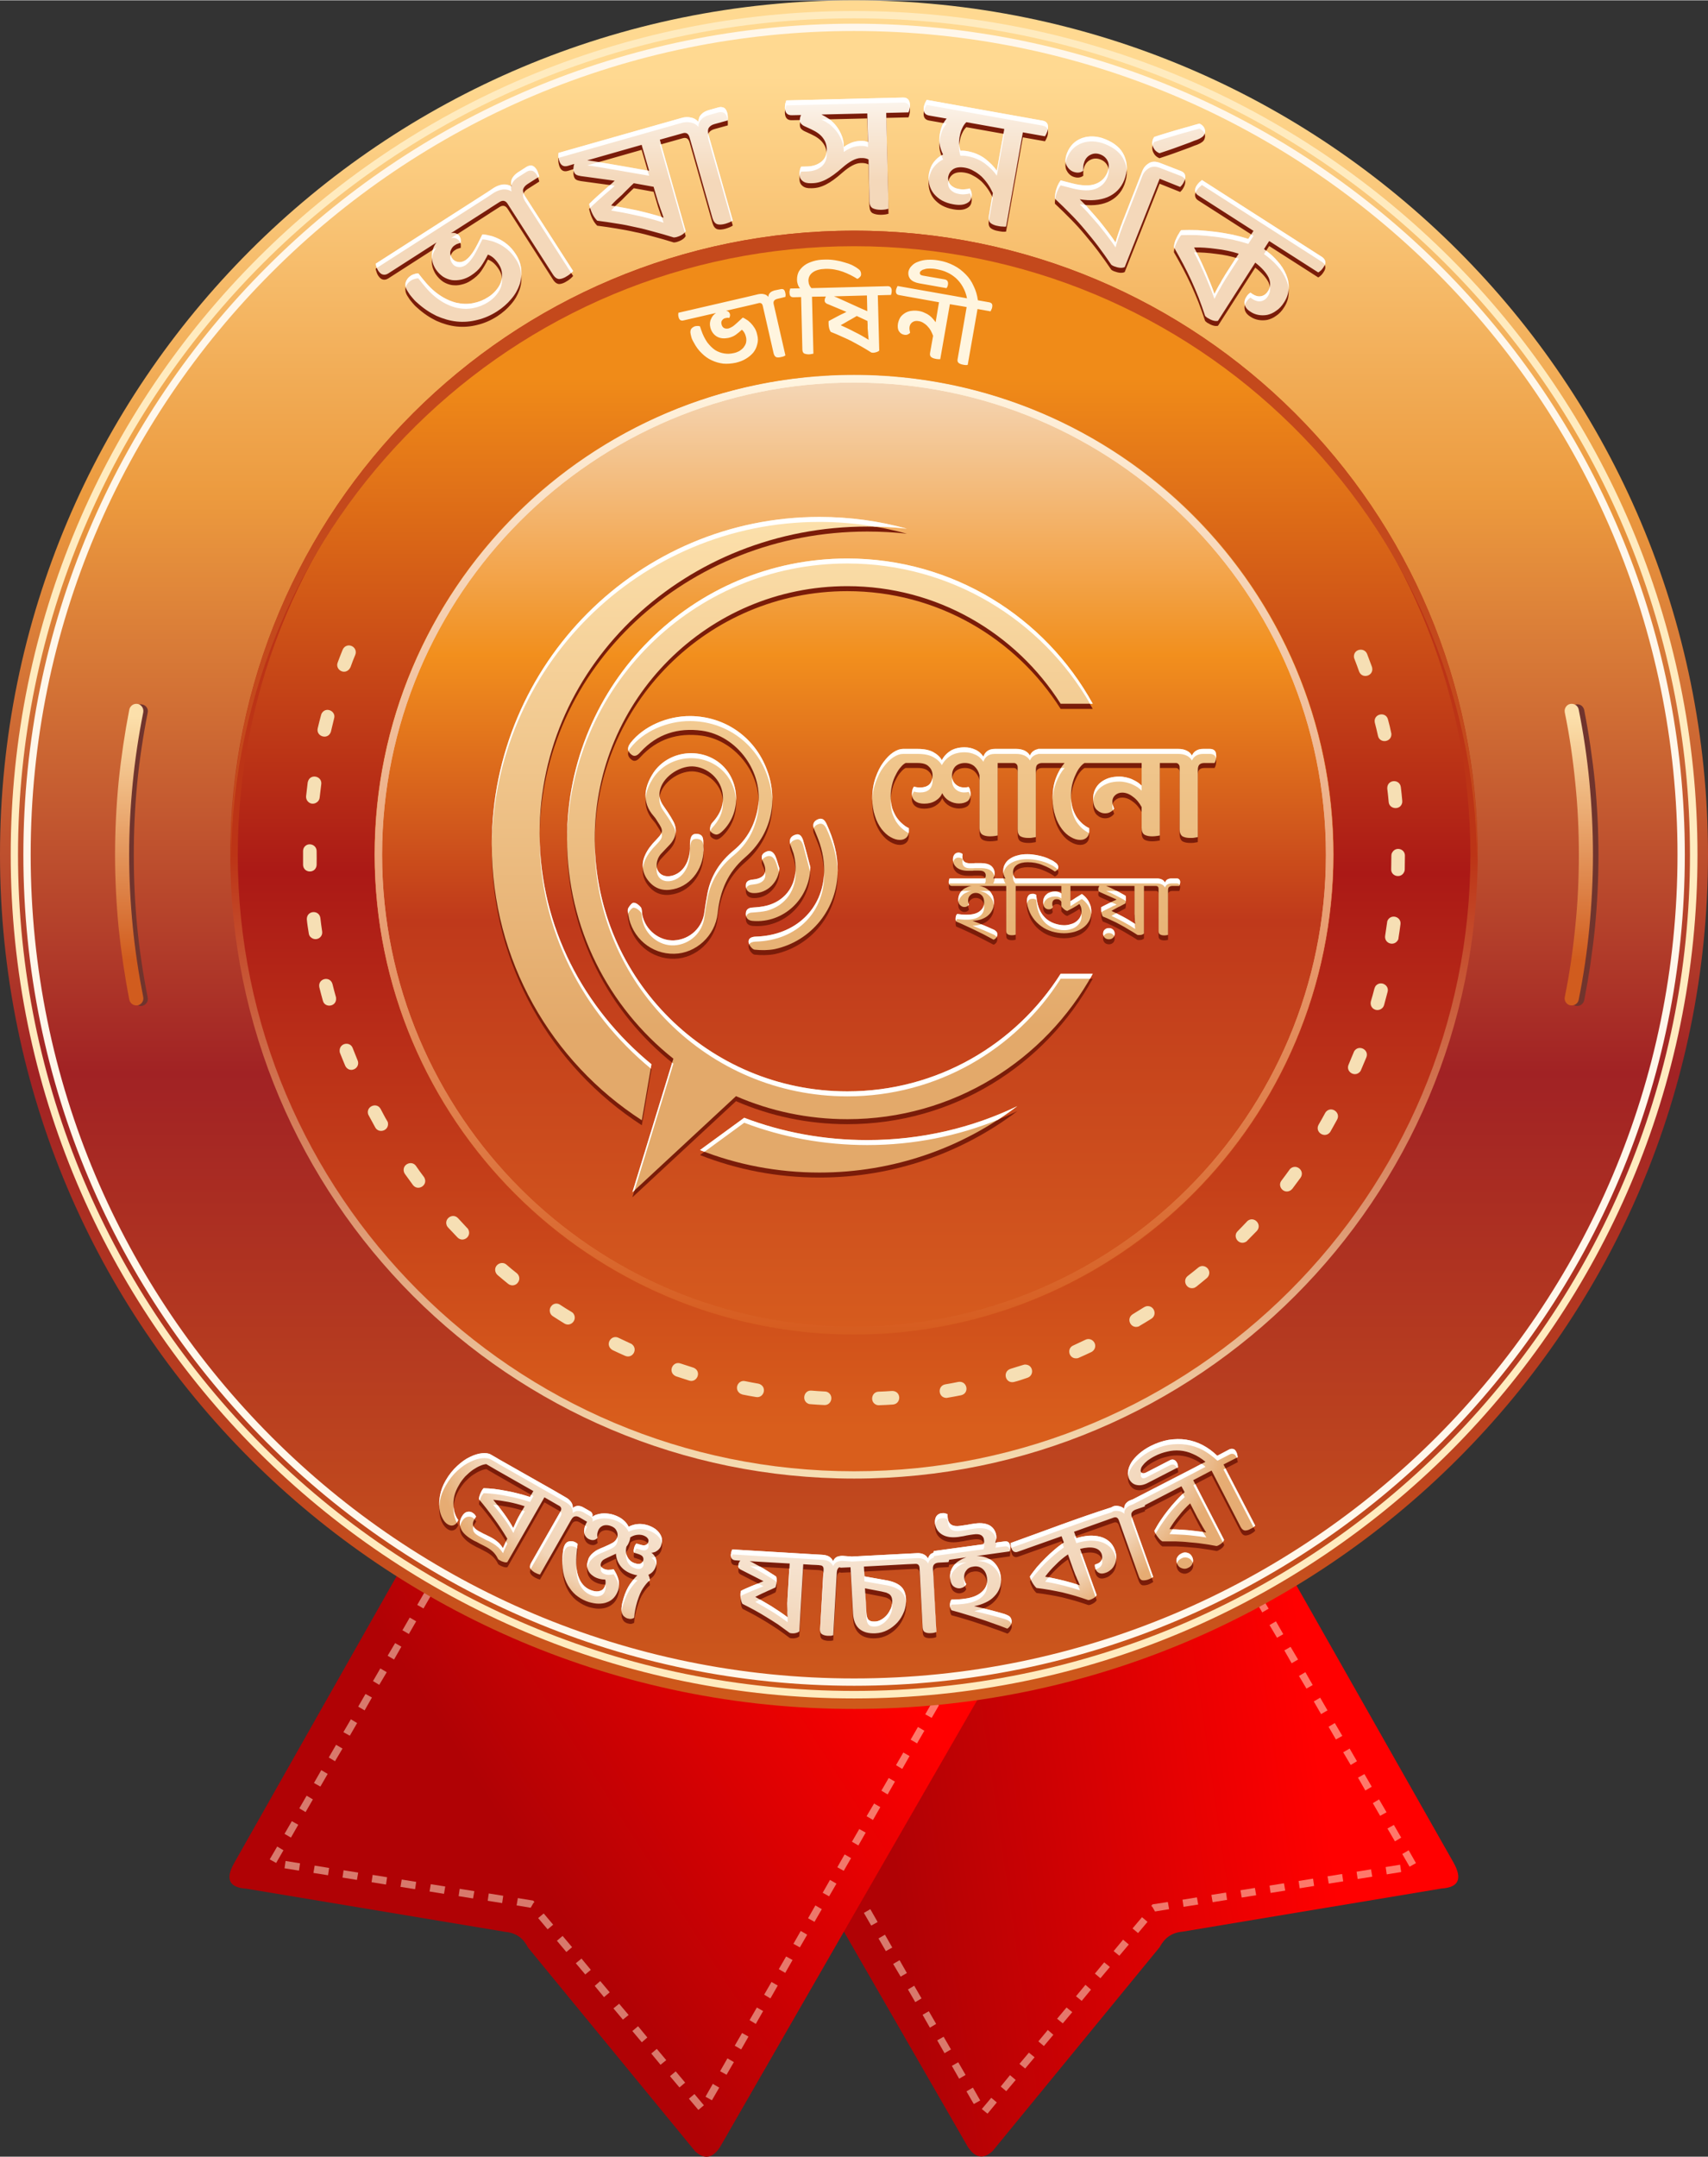 <?xml version="1.0" encoding="UTF-8"?>
<!DOCTYPE svg PUBLIC "-//W3C//DTD SVG 1.1//EN" "http://www.w3.org/Graphics/SVG/1.1/DTD/svg11.dtd">
<!-- Creator: CorelDRAW X7 -->
<svg xmlns="http://www.w3.org/2000/svg" xml:space="preserve" width="484px" height="611px" version="1.1" style="shape-rendering:geometricPrecision; text-rendering:geometricPrecision; image-rendering:optimizeQuality; fill-rule:evenodd; clip-rule:evenodd"
viewBox="0 0 9575 12084"
 xmlns:xlink="http://www.w3.org/1999/xlink">
 <rect x="0" y="0" width="9575" height="12084" fill="#333333" stroke="none"/>
 <defs>
  <style type="text/css">
   <![CDATA[
    .fil3 {fill:none}
    .fil5 {fill:#70342D}
    .fil20 {fill:#7A1C09}
    .fil14 {fill:#C4491C}
    .fil19 {fill:#FFF5DF}
    .fil22 {fill:white}
    .fil16 {fill:#7A1C09;fill-rule:nonzero}
    .fil23 {fill:#7A1C09;fill-rule:nonzero}
    .fil11 {fill:#F6DFB4;fill-rule:nonzero}
    .fil6 {fill:#FFEBBF;fill-rule:nonzero}
    .fil7 {fill:#FFF7EB;fill-rule:nonzero}
    .fil18 {fill:white;fill-rule:nonzero}
    .fil1 {fill:#FFF0D4;fill-rule:nonzero;fill-opacity:0.502}
    .fil13 {fill:url(#id0)}
    .fil10 {fill:url(#id1)}
    .fil4 {fill:url(#id2)}
    .fil12 {fill:url(#id3)}
    .fil9 {fill:url(#id4)}
    .fil8 {fill:url(#id5)}
    .fil0 {fill:url(#id6)}
    .fil2 {fill:url(#id7)}
    .fil21 {fill:url(#id8)}
    .fil15 {fill:url(#id9)}
    .fil24 {fill:url(#id10)}
    .fil17 {fill:url(#id11);fill-rule:nonzero}
   ]]>
  </style>
  <linearGradient id="id0" gradientUnits="userSpaceOnUse" x1="4787.75" y1="2098.23" x2="4787.75" y2="7751.59">
   <stop offset="0" style="stop-opacity:1; stop-color:#F4D8BA"/>
   <stop offset="0.278" style="stop-opacity:1; stop-color:#F28F1D"/>
   <stop offset="0.541" style="stop-opacity:1; stop-color:#BF391B"/>
   <stop offset="1" style="stop-opacity:1; stop-color:#D9601F"/>
  </linearGradient>
  <linearGradient id="id1" gradientUnits="userSpaceOnUse" x1="4787.66" y1="2119.2" x2="4787.75" y2="8000.71">
   <stop offset="0" style="stop-opacity:1; stop-color:#F08B18"/>
   <stop offset="0.471" style="stop-opacity:1; stop-color:#AB1916"/>
   <stop offset="1" style="stop-opacity:1; stop-color:#D95E1C"/>
  </linearGradient>
  <linearGradient id="id2" gradientUnits="userSpaceOnUse" x1="4805.57" y1="424.21" x2="4805.57" y2="9554.04">
   <stop offset="0" style="stop-opacity:1; stop-color:#FFD991"/>
   <stop offset="0.259" style="stop-opacity:1; stop-color:#EC9A3E"/>
   <stop offset="0.612" style="stop-opacity:1; stop-color:#A12224"/>
   <stop offset="1" style="stop-opacity:1; stop-color:#CF5A1B"/>
  </linearGradient>
  <linearGradient id="id3" gradientUnits="userSpaceOnUse" x1="4786.47" y1="8304.46" x2="4786.56" y2="4787.66">
   <stop offset="0" style="stop-opacity:1; stop-color:#F6DFB4"/>
   <stop offset="1" style="stop-opacity:1; stop-color:#BC3416"/>
  </linearGradient>
  <linearGradient id="id4" gradientUnits="userSpaceOnUse" x1="8924.1" y1="4009.32" x2="8928.82" y2="5373.27">
   <stop offset="0" style="stop-opacity:1; stop-color:#FCE0AB"/>
   <stop offset="1" style="stop-opacity:1; stop-color:#D15C1E"/>
  </linearGradient>
  <linearGradient id="id5" gradientUnits="userSpaceOnUse" xlink:href="#id4" x1="797.671" y1="4009.32" x2="802.388" y2="5373.27">
  </linearGradient>
  <linearGradient id="id6" gradientUnits="userSpaceOnUse" x1="7235.93" y1="8774.07" x2="4822.83" y2="9123.48">
   <stop offset="0" style="stop-opacity:1; stop-color:red"/>
   <stop offset="1" style="stop-opacity:1; stop-color:#B00205"/>
  </linearGradient>
  <linearGradient id="id7" gradientUnits="userSpaceOnUse" x1="2405.76" y1="9569.62" x2="4350.28" y2="8330.36">
   <stop offset="0" style="stop-opacity:1; stop-color:#B00205"/>
   <stop offset="1" style="stop-opacity:1; stop-color:red"/>
  </linearGradient>
  <linearGradient id="id8" gradientUnits="userSpaceOnUse" x1="3520.7" y1="5756.66" x2="3520.94" y2="2908.28">
   <stop offset="0" style="stop-opacity:1; stop-color:#E3A96A"/>
   <stop offset="1" style="stop-opacity:1; stop-color:#FCE0AB"/>
  </linearGradient>
  <linearGradient id="id9" gradientUnits="objectBoundingBox" x1="55.247%" y1="0.333%" x2="55.249%" y2="100.849%">
   <stop offset="0" style="stop-opacity:1; stop-color:#FFF4DF"/>
   <stop offset="1" style="stop-opacity:1; stop-color:#D65B1E"/>
  </linearGradient>
  <radialGradient id="id10" gradientUnits="userSpaceOnUse" gradientTransform="matrix(0.011 0.628 -0.996 0.023 12497 4814)" cx="4657.76" cy="7919.32" r="2287.26" fx="4657.76" fy="7919.32">
   <stop offset="0" style="stop-opacity:1; stop-color:#FEFEFE"/>
   <stop offset="0.878" style="stop-opacity:1; stop-color:#F2D5B8"/>
   <stop offset="1" style="stop-opacity:1; stop-color:#E6AC73"/>
  </radialGradient>
  <linearGradient id="id11" gradientUnits="userSpaceOnUse" x1="4517.59" y1="1012.81" x2="4517.59" y2="425.237">
   <stop offset="0" style="stop-opacity:1; stop-color:#F4D8BA"/>
   <stop offset="0.561" style="stop-opacity:1; stop-color:#F9EBDC"/>
   <stop offset="1" style="stop-opacity:1; stop-color:white"/>
  </linearGradient>
 </defs>
 <g id="Layer_x0020_1">
  <g id="_1055784688">
   <g>
    <g>
     <path class="fil0" d="M4728 9283l-456 94 -126 25 -85 18 -76 15 -37 8 -10 2 36 63 757 1315 694 1205c39,60 84,75 139,25l937 -1143c25,-47 62,-81 128,-87l1453 -242c95,-6 117,-54 67,-144l-880 -1552 -30 -52 -4 -8 -16 -28 -12 -21 -16 3 -125 25 -67 14 -43 9 -2228 456z"/>
     <path class="fil1" d="M6993 8891l36 -21 -41 -71 -36 21 41 71zm-2853 520l-36 21 41 71 36 -20 -41 -72zm82 143l-36 21 41 71 36 -20 -41 -72zm82 143l-36 21 41 71 36 -20 -41 -72zm82 143l-35 21 41 71 35 -20 -41 -72zm82 143l-35 20 41 72 35 -21 -41 -71zm83 143l-36 20 41 72 36 -21 -41 -71zm82 143l-36 20 41 72 36 -21 -41 -71zm82 143l-36 20 41 72 36 -21 -41 -71zm82 142l-36 21 41 71 36 -20 -41 -72zm82 143l-36 21 41 71 36 -20 -41 -72zm82 143l-36 21 41 71 36 -20 -41 -72zm82 143l-36 21 42 71 35 -20 -41 -72zm82 143l-35 21 41 71 35 -21 -41 -71zm82 143l-35 20 41 72 35 -21 -41 -71zm83 143l-36 20 41 72 36 -21 -41 -71zm82 143l-36 20 41 72 36 -21 -41 -71zm82 142l-36 21 41 71 36 -20 -41 -72zm50 120l32 26 52 -63 -31 -26 -53 63zm106 -126l31 26 53 -63 -32 -27 -52 64zm105 -127l32 26 53 -63 -32 -26 -53 63zm106 -126l31 26 53 -63 -31 -27 -53 64zm105 -127l32 26 53 -63 -32 -26 -53 63zm106 -126l32 26 52 -63 -31 -27 -53 64zm106 -127l31 26 53 -63 -32 -26 -52 63zm105 -126l32 26 53 -63 -32 -27 -53 64zm106 -127l31 26 53 -63 -31 -26 -53 63zm105 -126l6 5 15 26 79 -13 -7 -40 -86 13 -7 9zm175 -35l6 40 82 -13 -7 -40 -81 13zm162 -27l7 41 81 -13 -6 -41 -82 13zm163 -26l7 41 81 -13 -7 -41 -81 13zm163 -26l6 41 82 -13 -7 -41 -81 13zm163 -26l6 41 81 -13 -6 -41 -81 13zm162 -26l7 41 81 -13 -6 -41 -82 13zm163 -26l6 41 82 -13 -7 -41 -81 13zm163 -26l6 41 81 -13 -6 -41 -81 13zm134 -2l36 -20 -41 -72 -36 21 41 71zm-82 -142l35 -21 -41 -71 -36 20 42 72zm-83 -143l36 -20 -42 -72 -35 21 41 71zm-83 -142l36 -21 -41 -71 -36 20 41 72zm-82 -143l35 -21 -41 -71 -36 21 42 71zm-83 -143l36 -20 -42 -72 -35 21 41 71zm-83 -142l36 -21 -41 -71 -36 21 41 71zm-82 -143l35 -20 -41 -72 -36 21 42 71zm-83 -142l36 -21 -42 -71 -35 20 41 72zm-82 -143l35 -20 -41 -72 -36 21 42 71zm-83 -142l36 -21 -42 -71 -35 20 41 72z"/>
     <path class="fil2" d="M2254 8777c-314,553 -627,1107 -941,1661 -51,90 -29,138 67,144 484,81 968,161 1452,242 66,6 104,40 128,88 313,381 625,762 938,1143 54,49 100,35 139,-26 495,-861 991,-1722 1487,-2583 -1090,-223 -2180,-446 -3270,-669z"/>
     <path class="fil1" d="M2457 8870l-36 -21 41 -71 36 21 -41 71zm2853 520l36 21 -41 71 -36 -20 41 -72zm-82 143l36 21 -41 71 -36 -20 41 -72zm-82 143l36 21 -41 71 -36 -21 41 -71zm-82 143l35 20 -41 72 -35 -21 41 -71zm-82 143l35 20 -41 72 -35 -21 41 -71zm-82 143l35 20 -41 72 -36 -21 42 -71zm-83 143l36 20 -41 72 -36 -21 41 -71zm-82 142l36 21 -41 71 -36 -20 41 -72zm-82 143l36 21 -41 71 -36 -20 41 -72zm-82 143l36 21 -41 71 -36 -20 41 -72zm-82 143l36 21 -41 71 -36 -20 41 -72zm-82 143l36 20 -41 72 -36 -21 41 -71zm-82 143l35 20 -41 72 -35 -21 41 -71zm-82 143l35 20 -41 72 -35 -21 41 -71zm-83 143l36 20 -41 72 -36 -21 41 -71zm-82 142l36 21 -41 71 -36 -20 41 -72zm-82 143l36 21 -41 71 -36 -20 41 -72zm-50 120l-31 26 -53 -63 31 -26 53 63zm-105 -127l-32 27 -53 -63 32 -27 53 63zm-106 -126l-32 26 -52 -63 31 -26 53 63zm-106 -127l-31 27 -53 -63 32 -27 52 63zm-105 -126l-32 26 -53 -63 32 -26 53 63zm-106 -127l-32 27 -52 -63 31 -27 53 63zm-106 -126l-31 26 -53 -63 32 -26 52 63zm-105 -127l-32 27 -53 -63 32 -27 53 63zm-106 -126l-31 26 -53 -63 31 -26 53 63zm-105 -127l-6 6 -15 26 -79 -13 7 -41 86 14 7 8zm-175 -35l-6 41 -81 -13 6 -41 81 13zm-162 -26l-7 41 -81 -13 6 -41 82 13zm-163 -26l-7 41 -81 -13 7 -41 81 13zm-163 -26l-6 41 -82 -13 7 -41 81 13zm-163 -26l-6 41 -81 -13 6 -41 81 13zm-162 -26l-7 41 -81 -13 6 -41 82 13zm-163 -26l-6 41 -82 -13 7 -41 81 13zm-163 -26l-6 41 -81 -13 6 -41 81 13zm-134 -2l-36 -20 42 -72 35 21 -41 71zm83 -142l-36 -21 41 -71 36 20 -41 72zm82 -143l-35 -21 41 -71 35 21 -41 71zm83 -143l-36 -20 41 -72 36 21 -41 71zm82 -142l-35 -21 41 -71 36 21 -42 71zm83 -143l-36 -20 42 -72 35 21 -41 71zm83 -142l-36 -21 41 -71 36 20 -41 72zm82 -143l-35 -21 41 -71 36 21 -42 71zm83 -142l-36 -21 42 -71 35 20 -41 72zm83 -143l-36 -21 41 -71 36 21 -41 71zm82 -143l-35 -20 41 -71 35 20 -41 71z"/>
    </g>
    <g>
     <circle class="fil3" cx="4788" cy="4751" r="4751"/>
     <path class="fil4" d="M4788 0c2644,0 4787,2143 4787,4788 0,2644 -2143,4787 -4787,4787 -2645,0 -4788,-2143 -4788,-4787 0,-2645 2143,-4788 4788,-4788zm0 1306c1923,0 3482,1559 3482,3482 0,1923 -1559,3482 -3482,3482 -1923,0 -3482,-1559 -3482,-3482 0,-1923 1559,-3482 3482,-3482z"/>
     <path class="fil5" d="M828 5588c-26,-131 -46,-264 -59,-397 -13,-133 -19,-267 -19,-401 0,-134 6,-268 19,-401 13,-133 33,-266 59,-397 5,-21 -9,-42 -31,-46 -21,-5 -42,9 -46,31 -27,133 -47,268 -60,404 -14,136 -20,273 -20,409 0,137 6,273 20,409 13,136 33,271 60,404 4,22 25,36 46,32 22,-5 36,-26 31,-47z"/>
     <path class="fil6" d="M4788 60c1305,0 2487,529 3343,1385 855,855 1385,2037 1385,3343 0,1305 -530,2487 -1385,3343 -856,855 -2038,1385 -3343,1385 -1306,0 -2488,-530 -3343,-1385 -856,-856 -1385,-2038 -1385,-3343 0,-1306 529,-2488 1385,-3343 855,-856 2037,-1385 3343,-1385zm3314 1414c-848,-848 -2020,-1373 -3314,-1373 -1295,0 -2466,525 -3314,1373 -848,848 -1373,2019 -1373,3314 0,1294 525,2465 1373,3314 848,848 2019,1372 3314,1372 1294,0 2466,-524 3314,-1372 848,-849 1372,-2020 1372,-3314 0,-1295 -524,-2466 -1372,-3314z"/>
     <path class="fil7" d="M4788 131c1286,0 2450,521 3293,1364 842,842 1364,2007 1364,3293 0,1286 -522,2450 -1364,3293 -843,842 -2007,1364 -3293,1364 -1286,0 -2451,-522 -3293,-1364 -843,-843 -1364,-2007 -1364,-3293 0,-1286 521,-2451 1364,-3293 842,-843 2007,-1364 3293,-1364zm3264 1393c-836,-836 -1990,-1352 -3264,-1352 -1275,0 -2429,516 -3264,1352 -836,835 -1352,1989 -1352,3264 0,1274 516,2428 1352,3264 835,835 1989,1352 3264,1352 1274,0 2428,-517 3264,-1352 835,-836 1352,-1990 1352,-3264 0,-1275 -517,-2429 -1352,-3264z"/>
     <path class="fil5" d="M8803 3992c26,131 46,264 59,397 13,133 19,267 19,401 0,134 -6,268 -19,401 -13,134 -33,266 -59,397 -4,21 10,42 31,47 22,4 42,-10 47,-31 26,-134 46,-269 60,-405 13,-136 20,-272 20,-409 0,-136 -7,-273 -20,-409 -14,-136 -34,-271 -60,-404 -5,-22 -25,-36 -47,-31 -21,4 -35,25 -31,46z"/>
     <path class="fil8" d="M803 5586c-26,-132 -46,-264 -59,-397 -13,-133 -20,-267 -20,-401 0,-134 7,-268 20,-402 13,-133 33,-265 59,-396 4,-22 -10,-43 -31,-47 -22,-4 -42,10 -47,31 -26,134 -46,269 -60,405 -13,136 -20,272 -20,409 0,136 7,273 20,409 14,135 34,270 60,404 5,21 25,35 47,31 21,-4 35,-25 31,-46z"/>
     <path class="fil9" d="M8772 3990c27,131 46,263 59,396 14,134 20,268 20,402 0,134 -6,268 -20,401 -13,133 -32,265 -59,397 -4,21 10,42 31,46 22,4 43,-10 47,-31 27,-134 47,-269 60,-404 13,-136 20,-273 20,-409 0,-137 -7,-273 -20,-409 -13,-136 -33,-271 -60,-405 -4,-21 -25,-35 -47,-31 -21,4 -35,25 -31,47z"/>
     <circle class="fil10" cx="4788" cy="4788" r="3485"/>
     <path class="fil11" d="M7664 3663c-15,-38 -74,-29 -74,14 0,5 1,9 3,14 9,23 18,47 26,70 17,45 84,25 73,-22l-1 -4c-9,-24 -18,-48 -27,-72zm-5672 4c6,-17 1,-34 -14,-45 -21,-14 -47,-6 -57,17 -10,24 -19,48 -28,72 -15,39 37,72 66,36 2,-3 4,-6 6,-10 8,-23 17,-46 27,-70zm-119 357c12,-40 -45,-68 -69,-29 -2,4 -3,6 -4,10 -7,25 -13,50 -19,75 -10,46 58,67 74,19 6,-25 12,-50 18,-75zm-72 369c6,-46 -62,-62 -75,-14l-1 4c-3,26 -6,51 -9,77 -1,14 5,27 16,35 23,17 57,1 60,-27 3,-25 6,-50 9,-75zm-26 375c0,-40 -55,-54 -73,-16 -2,6 -3,10 -3,15 0,26 0,52 0,78 2,48 72,50 76,1 1,-26 0,-52 0,-78zm21 375c-6,-47 -76,-44 -76,6 2,26 7,54 11,80 1,8 5,17 12,22 27,24 68,2 63,-33 -4,-25 -7,-50 -10,-75zm68 370c-13,-48 -83,-32 -74,17 6,25 13,51 20,76 11,43 77,34 74,-13 0,-3 0,-5 -1,-8 -7,-24 -13,-48 -19,-72zm113 358c-14,-37 -71,-29 -73,13 0,5 0,10 2,15 10,24 19,48 29,71 8,18 27,28 45,22 22,-6 34,-30 25,-51 -9,-23 -19,-47 -28,-70zm157 342c-22,-41 -84,-14 -70,30 1,2 2,4 3,6 12,23 25,45 37,68 20,35 77,18 71,-26 -1,-5 -2,-8 -5,-12 -12,-19 -25,-46 -36,-66zm198 319c-23,-33 -78,-10 -68,32 1,5 3,8 6,13 15,21 30,41 45,62 28,36 84,2 65,-39 -1,-2 -2,-5 -4,-7 -15,-20 -30,-40 -44,-61zm236 293c-30,-32 -82,3 -62,44 2,3 4,5 6,8 17,18 35,37 53,56 32,32 84,-8 58,-49 -1,-1 -2,-3 -4,-4 -17,-18 -34,-37 -51,-55zm271 260c-25,-22 -66,-1 -63,32 1,11 6,20 14,27 19,16 39,33 59,49 18,14 44,10 56,-10 11,-16 7,-38 -8,-50 -20,-16 -39,-31 -58,-48zm301 225c-16,-11 -37,-8 -49,7 -15,17 -11,45 8,57 21,14 43,27 65,41 35,22 77,-22 49,-58 -3,-3 -6,-5 -9,-7 -22,-13 -43,-26 -64,-40zm327 185c-40,-19 -75,35 -40,64 2,2 5,3 7,5 23,11 47,22 70,32 43,19 75,-39 37,-66 -1,-1 -3,-2 -6,-3 -22,-10 -45,-21 -68,-32zm348 144c-44,-15 -71,46 -31,69 2,1 4,2 6,3 25,8 49,16 74,24 42,13 70,-47 29,-70 -2,-1 -4,-2 -7,-3 -24,-8 -47,-15 -71,-23zm362 99c-39,-9 -65,45 -27,70 4,2 7,3 12,5 25,5 50,10 76,14 44,8 64,-55 20,-73 -2,-1 -5,-1 -7,-2 -24,-4 -49,-9 -74,-14zm372 53c-43,-4 -58,60 -14,75 3,0 6,1 8,1 26,2 52,4 78,5 42,2 56,-57 15,-74 -4,-1 -8,-2 -12,-2 -25,-1 -50,-3 -75,-5zm376 6c-42,2 -50,63 -8,75 4,1 7,1 12,1 26,-1 51,-2 77,-4 46,-4 48,-72 -1,-76 -1,0 -3,0 -5,0 -25,2 -50,3 -75,4zm374 -41c-44,8 -41,74 6,76 2,0 5,0 7,-1 25,-4 51,-9 76,-14 48,-11 35,-81 -14,-75 -25,5 -50,10 -75,14zm366 -87c-46,15 -30,83 18,74 26,-6 53,-16 77,-24 39,-13 33,-72 -11,-74 -5,0 -8,0 -13,2 -24,7 -48,15 -71,22zm352 -131c-39,16 -25,77 20,72 4,0 7,-1 11,-3 23,-10 47,-21 70,-32 8,-4 15,-11 19,-20 13,-33 -21,-64 -52,-49 -23,11 -45,21 -68,32zm333 -175c-39,25 -11,83 32,69 3,-1 5,-2 7,-4 22,-13 44,-26 66,-40 34,-22 15,-76 -27,-70 -5,1 -10,3 -15,6 -21,13 -42,26 -63,39zm308 -214c-32,26 -5,80 38,66 4,-2 6,-4 10,-6 20,-16 40,-32 60,-49 11,-10 16,-25 12,-39 -8,-27 -40,-37 -61,-19 -20,16 -39,32 -59,47zm280 -251c-30,30 7,82 47,59 3,-2 5,-3 7,-6 18,-18 36,-37 54,-55 31,-35 -14,-84 -51,-57 -2,2 -3,3 -5,5 -17,18 -34,36 -52,54zm246 -284c-25,32 13,78 51,55 4,-3 7,-6 10,-9 15,-21 31,-41 46,-62 26,-39 -24,-81 -58,-50 -2,2 -3,4 -4,5 -15,21 -30,41 -45,61zm208 -313c-23,42 36,80 65,41 13,-22 26,-47 39,-70 21,-39 -32,-78 -63,-43 -1,2 -3,4 -4,6 -12,22 -24,44 -37,66zm168 -336c-17,39 36,73 65,38 2,-3 4,-5 5,-9 10,-23 20,-47 30,-71 16,-42 -41,-72 -67,-36 -2,3 -3,5 -4,8 -10,22 -19,47 -29,70zm125 -355c-4,17 2,34 17,43 21,13 50,2 57,-22 7,-25 13,-50 20,-75 10,-37 -39,-65 -67,-33 -3,5 -5,9 -7,15 -6,24 -13,48 -20,72zm80 -367c-5,41 47,60 70,26 3,-4 5,-9 5,-15 4,-25 8,-51 11,-76 6,-43 -54,-61 -73,-20 -1,4 -2,7 -2,10 -4,25 -7,50 -11,75zm34 -374c-2,40 54,54 72,17 3,-6 4,-10 4,-16 0,-25 1,-51 1,-77 0,-39 -53,-53 -72,-16 -3,5 -4,10 -4,16 0,25 -1,50 -1,76zm-14 -376c4,42 68,47 76,2 0,-3 0,-6 0,-10 -2,-25 -5,-51 -8,-76 -6,-46 -74,-44 -76,4 0,2 0,3 0,5 3,25 6,50 8,75zm-60 -371c10,45 79,36 75,-13l-1 -4c-5,-25 -11,-50 -18,-75 -12,-47 -83,-32 -74,17 6,25 13,50 18,75z"/>
     <path class="fil12" d="M4788 1291c965,0 1839,392 2472,1024 633,633 1024,1507 1024,2473 0,965 -391,1839 -1024,2472 -633,633 -1507,1024 -2472,1024 -966,0 -1840,-391 -2473,-1024 -632,-633 -1024,-1507 -1024,-2472 0,-966 392,-1840 1024,-2473 633,-632 1507,-1024 2473,-1024zm0 42c1908,0 3455,1546 3455,3455 0,1908 -1547,3455 -3455,3455 -1908,0 -3455,-1547 -3455,-3455 0,-1909 1547,-3455 3455,-3455z"/>
     <circle class="fil13" cx="4788" cy="4788" r="2689"/>
     <path class="fil14" d="M4788 1291c1929,0 3494,1561 3494,3486 0,14 -1,29 -1,43 -23,-1905 -1578,-3442 -3493,-3442 -1916,0 -3471,1537 -3494,3442 0,-14 0,-29 0,-43 0,-1925 1564,-3486 3494,-3486z"/>
    </g>
   </g>
   <path class="fil15" d="M4788 2101c741,0 1413,301 1899,787 486,486 787,1158 787,1900 0,741 -301,1413 -787,1899 -486,486 -1158,787 -1899,787 -742,0 -1414,-301 -1900,-787 -486,-486 -787,-1158 -787,-1899 0,-742 301,-1414 787,-1900 486,-486 1158,-787 1900,-787zm0 41c1461,0 2645,1185 2645,2646 0,1461 -1184,2645 -2645,2645 -1461,0 -2646,-1184 -2646,-2645 0,-1461 1185,-2646 2646,-2646z"/>
  </g>
  <path class="fil16" d="M7115 1377l-29 45c29,21 55,43 76,68 22,24 37,49 48,75 11,26 16,52 14,79 -1,26 -9,51 -25,76 -13,21 -28,37 -45,48 -16,12 -33,19 -50,23 -17,3 -34,3 -50,0 -16,-3 -31,-9 -44,-18 -18,-11 -28,-24 -32,-39 -3,-15 -1,-29 9,-44 7,-11 15,-19 23,-24l13 9c16,10 31,14 47,11 15,-3 28,-12 38,-28 15,-23 16,-48 4,-76 -13,-27 -38,-55 -75,-84l-209 326c-16,4 -36,-2 -60,-17 -2,-1 -5,-3 -6,-5 -2,-1 -4,-3 -6,-5 -12,-37 -25,-72 -37,-104 -13,-33 -27,-65 -41,-96 -14,-30 -29,-61 -45,-91 -16,-30 -33,-61 -52,-94 0,-11 3,-24 8,-38 6,-14 12,-28 21,-41 1,-3 3,-5 5,-8 2,-4 4,-6 7,-9 29,-1 60,-1 92,0 32,2 65,5 98,9 33,4 65,10 97,16 31,7 61,15 89,24l29 -45 -309 -198c-10,-6 -16,-14 -18,-24 -2,-9 1,-21 9,-33 4,-6 9,-12 14,-17 6,-5 11,-9 15,-13l673 431c10,7 16,15 18,24 2,9 0,20 -9,33 -4,6 -8,12 -13,17 -6,5 -11,10 -17,13l-275 -176zm-4369 -184l-1 1 -217 139c12,-3 22,-2 30,2 8,4 14,9 18,15 4,7 7,14 7,20 0,6 0,12 0,17 -5,1 -11,3 -16,5 -5,1 -11,4 -18,9 -10,6 -17,16 -22,28 -6,13 -3,27 6,42 8,13 19,21 33,23 14,3 28,0 43,-9 11,-8 22,-18 32,-32 11,-13 23,-34 37,-61l26 -52c11,0 24,2 39,6 16,3 32,9 49,17 18,8 35,19 52,33 17,14 33,32 47,54 18,27 28,56 31,86 3,30 0,59 -10,87 -10,28 -25,55 -47,80 -21,25 -47,48 -78,68 -36,23 -73,39 -111,48 -39,10 -77,13 -116,9 -38,-4 -76,-15 -114,-32 -37,-18 -73,-42 -107,-73 -11,-9 -20,-19 -29,-30 -9,-10 -17,-21 -24,-33 -12,-18 -16,-35 -12,-51 5,-15 14,-28 29,-38 8,-5 16,-8 23,-10 7,-2 13,-3 19,-3l23 29c31,39 62,70 95,92 32,22 64,36 96,44 32,7 63,8 93,2 31,-6 59,-17 85,-34 16,-10 30,-22 42,-36 12,-14 22,-29 28,-45 6,-16 8,-33 7,-51 -1,-18 -7,-35 -18,-52 -18,-28 -38,-46 -61,-54 -12,24 -25,46 -38,65 -13,19 -33,37 -58,53 -16,11 -34,18 -52,22 -18,5 -36,5 -53,3 -18,-3 -34,-9 -50,-19 -16,-11 -30,-25 -42,-43 -16,-26 -23,-52 -21,-78 2,-27 10,-51 26,-71l-271 174c-10,6 -19,8 -29,6 -10,-2 -18,-9 -27,-22 -4,-6 -7,-13 -9,-20 -3,-7 -4,-13 -5,-19l626 -401 36 -24c18,-11 35,-17 52,-19 18,-1 33,2 48,11 -5,-17 -4,-32 3,-45 7,-13 18,-24 31,-33l50 -32c10,-6 20,-8 29,-6 10,1 19,9 27,21 4,6 7,13 9,20 3,7 5,14 6,20l-66 42c-12,8 -20,17 -24,28 -3,10 0,23 10,39l270 420c-3,3 -7,8 -13,13 -6,5 -13,11 -22,16 -15,10 -29,15 -42,16 -13,0 -25,-8 -36,-25l-254 -396c-12,-19 -27,-22 -45,-11l-55 35zm953 -384l145 512c-3,6 -9,13 -18,19 -9,6 -20,11 -34,15 -5,1 -10,2 -15,2 -39,-12 -76,-23 -111,-32 -35,-10 -70,-19 -105,-26 -34,-8 -69,-14 -104,-20 -35,-6 -71,-11 -109,-16 -8,-8 -16,-18 -23,-31 -7,-13 -13,-27 -17,-42 -1,-3 -2,-6 -3,-10 -1,-4 -2,-7 -2,-11 8,-8 18,-18 31,-30 13,-12 26,-24 40,-36 13,-12 27,-24 40,-35 13,-11 24,-21 32,-29l-190 -26c-11,-2 -20,-4 -26,-8 -6,-3 -10,-9 -13,-19 -2,-7 -3,-14 -2,-21 1,-7 2,-14 4,-20l-36 11c-25,7 -41,-4 -49,-32 -2,-7 -3,-14 -4,-21 0,-8 0,-14 1,-20l581 -165 0 0 106 -30c19,-6 38,-7 55,-3 17,3 31,11 42,24 1,-18 6,-32 17,-42 10,-11 23,-18 39,-23l57 -16c11,-3 21,-2 30,2 8,5 15,14 19,29 2,7 3,14 3,21 1,8 0,15 0,21l-76 21c-14,4 -24,11 -30,20 -6,9 -7,22 -2,40l136 480c-3,3 -8,5 -16,9 -7,3 -15,6 -25,9 -18,5 -33,6 -45,3 -13,-4 -22,-15 -28,-35l-128 -451c-6,-22 -19,-30 -39,-24l-7 2 -121 34zm21 437c-3,-9 -7,-20 -11,-32 -5,-12 -9,-25 -13,-37 -5,-13 -9,-25 -12,-37 -4,-12 -7,-22 -9,-30l-11 -37 -111 -20c-10,9 -20,19 -31,30 -12,12 -24,23 -35,35 -12,11 -24,22 -35,32 -11,11 -20,20 -26,28 43,7 91,16 144,28 53,11 103,25 150,40zm-428 -321c13,1 34,5 62,9 28,5 60,10 94,16 34,6 68,12 103,18 34,6 63,11 88,15l-42 -145 -305 87zm1676 -266l13 537c-4,1 -9,3 -17,4 -8,1 -17,2 -26,2 -19,0 -34,-3 -46,-9 -11,-6 -17,-19 -18,-39l-5 -234c-11,-6 -25,-9 -45,-8 -28,1 -62,19 -103,55 -34,30 -64,52 -90,65 -27,14 -53,21 -81,21l-3 0c-20,1 -36,-3 -47,-12 -12,-9 -18,-22 -18,-39 0,-15 2,-29 9,-42l35 -1c32,-1 58,-10 79,-27 20,-17 30,-40 30,-70 -1,-24 -8,-45 -22,-63 -13,-18 -35,-34 -65,-48l-37 -17c-9,-4 -15,-9 -20,-14 -4,-5 -7,-12 -7,-22 0,-9 2,-18 7,-27l-51 1c-26,1 -39,-13 -40,-42 0,-7 1,-15 2,-22 2,-7 4,-13 6,-19l653 -16c26,-1 39,13 40,41 0,7 0,15 -2,22 -1,7 -3,14 -6,20l-125 3zm-147 157c10,0 19,0 26,1 7,2 14,3 19,5l-4 -160 -257 6c14,7 28,15 43,25 14,11 27,24 39,38 12,15 22,32 30,51 8,18 13,39 13,61l0 7c13,-9 27,-17 43,-24 15,-6 31,-9 48,-10zm913 -48l-94 528c-4,1 -10,1 -18,1 -8,-1 -17,-2 -26,-4 -19,-3 -33,-9 -43,-17 -10,-9 -13,-23 -9,-42l22 -126c-8,-17 -17,-34 -28,-50 -11,-16 -23,-30 -36,-43 -14,-12 -28,-23 -44,-31 -15,-9 -31,-15 -48,-18 -28,-5 -50,-2 -66,8 -15,10 -24,24 -28,42 -3,17 1,32 12,45 11,12 27,21 47,24 13,3 25,3 34,2 10,-1 19,-2 27,-5 10,15 14,31 10,50 -3,16 -12,27 -30,35 -17,8 -41,10 -73,4 -23,-4 -43,-11 -62,-21 -18,-10 -33,-23 -45,-37 -12,-15 -21,-32 -26,-52 -5,-19 -6,-40 -2,-63 5,-27 15,-49 29,-66 15,-18 31,-31 50,-40 -7,-13 -13,-29 -18,-49 -4,-19 -5,-42 0,-67 3,-17 8,-34 14,-48 7,-15 15,-27 24,-37l-97 -17c-26,-4 -36,-21 -31,-50 2,-7 4,-14 7,-20 3,-7 6,-13 9,-18l648 116c26,4 36,21 31,49 -1,7 -3,14 -6,20 -3,7 -6,13 -10,19l-124 -22zm-308 106c36,7 69,21 97,42 28,22 50,44 65,67l42 -234 -213 -38c-9,9 -17,20 -23,34 -7,14 -11,29 -14,46 -6,30 -4,56 4,80 12,-1 26,0 42,3zm1195 111c23,10 29,27 19,54 -3,6 -6,13 -10,19 -4,6 -9,11 -14,16l-115 -46 -196 495c-15,7 -35,5 -61,-5 -5,-2 -10,-5 -14,-8 -25,-37 -50,-72 -74,-104 -24,-32 -49,-62 -74,-92 -25,-30 -51,-59 -79,-87 -27,-28 -57,-57 -89,-87 -1,-8 0,-18 2,-30 2,-13 6,-26 11,-39 3,-7 6,-13 9,-19 4,-6 7,-11 10,-15l62 16c57,15 101,16 133,4 32,-12 54,-33 67,-65 10,-25 10,-47 1,-64 -8,-17 -22,-29 -40,-36 -18,-7 -36,-7 -52,0 -17,7 -30,20 -38,40 -4,11 -6,20 -6,28 -1,8 0,16 0,23 -16,12 -35,14 -58,5 -16,-7 -28,-19 -37,-37 -8,-18 -7,-41 4,-68 8,-20 19,-37 33,-51 15,-15 32,-25 51,-32 20,-7 40,-10 63,-9 22,1 45,6 69,16 24,10 46,22 64,38 18,15 31,33 40,53 9,20 14,41 15,65 0,23 -5,47 -14,71 -18,46 -50,78 -94,97 -44,18 -96,22 -156,12 18,18 37,37 55,58 19,21 37,42 55,63 18,22 34,43 50,64 15,20 29,39 41,57 2,-9 5,-20 9,-32 4,-12 8,-25 13,-38 4,-12 8,-25 13,-36 4,-12 7,-21 11,-29l104 -266c8,-20 21,-34 38,-44 17,-10 38,-10 63,0l116 45zm103 -266c12,5 21,13 27,24 6,11 6,23 1,35 -4,12 -18,22 -40,31 -10,3 -23,8 -42,16 -18,7 -38,14 -60,22 -21,8 -42,15 -62,22 -20,7 -36,12 -48,16 -17,-7 -28,-18 -35,-33 -7,-15 -7,-30 -2,-45 3,-6 5,-10 7,-13 14,-5 33,-11 56,-18 22,-7 46,-14 70,-21 25,-7 48,-14 71,-20 23,-7 42,-12 57,-16zm220 729c-40,-13 -82,-22 -127,-27 -44,-6 -85,-9 -123,-8 25,47 47,95 67,141 20,47 36,87 47,119 4,-8 9,-18 15,-29 6,-11 12,-22 19,-33 6,-12 12,-22 19,-33 6,-10 11,-19 16,-26l67 -104z"/>
  <path class="fil17" d="M7115 1349l-29 45c29,21 55,43 76,68 22,24 37,49 48,75 11,26 16,52 14,79 -1,26 -9,51 -25,76 -13,21 -28,37 -45,48 -16,12 -33,19 -50,23 -17,3 -34,3 -50,0 -16,-3 -31,-9 -44,-18 -18,-11 -28,-24 -32,-39 -3,-15 -1,-29 9,-44 7,-12 15,-19 23,-24l13 9c16,10 31,14 47,11 15,-3 28,-12 38,-28 15,-23 16,-48 4,-76 -13,-27 -38,-55 -75,-84l-209 326c-16,4 -36,-2 -60,-17 -2,-1 -5,-3 -6,-5 -2,-1 -4,-3 -6,-5 -12,-37 -25,-72 -37,-104 -13,-33 -27,-65 -41,-96 -14,-30 -29,-61 -45,-91 -16,-30 -33,-61 -52,-94 0,-11 3,-24 8,-38 6,-14 12,-28 21,-41 1,-3 3,-5 5,-9 2,-3 4,-5 7,-8 29,-1 60,-1 92,0 32,2 65,5 98,9 33,4 65,10 97,16 31,7 61,15 89,24l29 -45 -309 -198c-10,-6 -16,-14 -18,-24 -2,-9 1,-21 9,-33 4,-6 9,-12 14,-17 6,-5 11,-9 15,-13l673 431c10,7 16,15 18,24 2,9 0,20 -9,33 -4,6 -8,12 -13,17 -6,5 -11,10 -17,13l-275 -176zm-4369 -184l-1 1 -217 139c12,-3 22,-2 30,2 8,4 14,9 18,15 4,7 7,14 7,20 0,6 0,12 0,17 -5,1 -11,3 -16,5 -5,1 -11,4 -18,9 -10,6 -17,16 -22,28 -6,13 -3,27 6,42 8,13 19,20 33,23 14,3 28,0 43,-9 11,-8 22,-18 32,-32 11,-13 23,-34 37,-61l26 -52c11,0 24,2 39,6 16,3 32,9 49,17 18,8 35,19 52,33 17,14 33,32 47,54 18,27 28,56 31,86 3,30 0,59 -10,87 -10,28 -25,55 -47,80 -21,25 -47,48 -78,68 -36,23 -73,39 -111,48 -39,10 -77,13 -116,9 -38,-4 -76,-15 -114,-32 -37,-18 -73,-42 -107,-73 -11,-9 -20,-19 -29,-30 -9,-10 -17,-21 -24,-33 -12,-18 -16,-35 -12,-51 5,-15 14,-28 29,-38 8,-5 16,-8 23,-10 7,-2 13,-3 19,-3l23 29c31,39 62,70 95,92 32,22 64,36 96,44 32,7 63,8 93,2 31,-6 59,-17 85,-34 16,-10 30,-22 42,-36 12,-14 22,-29 28,-45 6,-16 8,-33 7,-51 -1,-18 -7,-35 -18,-52 -18,-28 -38,-46 -61,-54 -12,24 -25,46 -38,65 -13,19 -33,37 -58,53 -16,10 -34,18 -52,22 -18,4 -36,5 -53,3 -18,-3 -34,-9 -50,-19 -16,-11 -30,-25 -42,-43 -16,-26 -23,-52 -21,-78 2,-27 10,-51 26,-71l-271 174c-10,6 -19,8 -29,6 -10,-2 -18,-9 -27,-22 -4,-6 -7,-13 -9,-20 -3,-7 -4,-13 -5,-19l626 -401 36 -24c18,-11 35,-17 52,-19 18,-1 33,2 48,11 -5,-17 -4,-32 3,-45 7,-13 18,-24 31,-33l50 -32c10,-6 20,-8 29,-7 10,2 19,10 27,22 4,6 7,13 9,20 3,7 5,14 6,20l-66 42c-12,8 -20,17 -24,28 -3,10 0,23 10,39l270 420c-3,3 -7,8 -13,13 -6,5 -13,11 -22,16 -15,10 -29,15 -42,16 -13,0 -25,-8 -36,-25l-254 -396c-12,-19 -27,-22 -45,-11l-55 35zm953 -384l145 512c-3,6 -9,13 -18,19 -9,6 -20,11 -34,15 -5,1 -10,2 -15,2 -39,-12 -76,-23 -111,-32 -35,-10 -70,-19 -105,-26 -34,-8 -69,-15 -104,-20 -35,-6 -71,-11 -109,-16 -8,-8 -16,-18 -23,-31 -7,-13 -13,-27 -17,-42 -1,-3 -2,-6 -3,-10 -1,-4 -2,-7 -2,-11 8,-8 18,-18 31,-30 13,-12 26,-24 40,-36 13,-12 27,-24 40,-35 13,-11 24,-21 32,-29l-190 -26c-11,-2 -20,-4 -26,-8 -6,-3 -10,-9 -13,-19 -2,-7 -3,-14 -2,-21 1,-7 2,-14 4,-20l-36 11c-25,7 -41,-4 -49,-32 -2,-7 -3,-14 -4,-21 0,-8 0,-14 1,-20l581 -165 0 0 106 -30c19,-6 38,-7 55,-3 17,3 31,11 42,24 1,-18 6,-32 17,-42 10,-11 23,-18 39,-23l57 -16c11,-3 21,-2 30,2 8,4 15,14 19,29 2,7 3,14 3,21 1,8 0,15 0,21l-76 21c-14,4 -24,11 -30,20 -6,9 -7,22 -2,40l136 480c-3,3 -8,5 -16,9 -7,3 -15,6 -25,9 -18,5 -33,6 -45,3 -13,-4 -22,-15 -28,-35l-128 -451c-6,-22 -19,-30 -39,-24l-7 2 -121 34zm21 437c-3,-9 -7,-20 -11,-32 -5,-12 -9,-25 -13,-37 -5,-13 -9,-25 -12,-37 -4,-12 -7,-22 -9,-30l-11 -37 -111 -20c-10,9 -20,19 -31,30 -12,12 -24,23 -35,35 -12,11 -24,22 -35,32 -11,11 -20,20 -26,28 43,7 91,16 144,27 53,12 103,26 150,41zm-428 -321c13,1 34,5 62,9 28,5 60,10 94,16 34,6 68,12 103,18 34,6 63,11 88,15l-42 -145 -305 87zm1676 -266l13 537c-4,1 -9,2 -17,4 -8,1 -17,2 -26,2 -19,0 -34,-3 -46,-9 -11,-6 -17,-19 -18,-39l-5 -234c-11,-6 -25,-9 -45,-8 -28,1 -62,19 -103,55 -34,30 -64,52 -90,65 -27,14 -53,21 -81,21l-3 0c-20,1 -36,-3 -47,-12 -12,-9 -18,-22 -18,-39 0,-15 2,-29 9,-42l35 -1c32,-1 58,-10 79,-27 20,-17 30,-40 30,-70 -1,-24 -8,-45 -22,-63 -13,-18 -35,-34 -65,-48l-37 -17c-9,-4 -15,-9 -20,-14 -4,-5 -7,-12 -7,-22 0,-9 2,-18 7,-27l-51 1c-26,1 -39,-13 -40,-42 0,-7 1,-15 2,-22 2,-7 4,-13 6,-19l653 -16c26,-1 39,13 40,41 0,7 0,15 -2,22 -1,7 -3,14 -6,20l-125 3zm-147 157c10,0 19,0 26,1 7,2 14,3 19,5l-4 -160 -257 6c14,7 28,15 43,25 14,11 27,24 39,38 12,15 22,32 30,51 8,18 13,39 13,61l0 7c13,-10 27,-17 43,-24 15,-6 31,-9 48,-10zm913 -48l-94 528c-4,1 -10,1 -18,0 -8,0 -17,-1 -26,-3 -19,-3 -33,-9 -43,-17 -10,-9 -13,-23 -9,-42l22 -126c-8,-17 -17,-34 -28,-50 -11,-16 -23,-30 -36,-43 -14,-12 -28,-23 -44,-31 -15,-9 -31,-15 -48,-18 -28,-5 -50,-2 -66,8 -15,10 -24,24 -28,41 -3,18 1,33 12,46 11,12 27,21 47,24 13,3 25,3 34,2 10,-1 19,-2 27,-5 10,15 14,31 10,50 -3,16 -12,27 -30,35 -17,8 -41,10 -73,4 -23,-4 -43,-11 -62,-21 -18,-10 -33,-23 -45,-37 -12,-15 -21,-32 -26,-52 -5,-19 -6,-40 -2,-63 5,-27 15,-49 29,-66 15,-18 31,-31 50,-40 -7,-13 -13,-29 -18,-49 -4,-19 -5,-42 0,-67 3,-18 8,-34 14,-48 7,-15 15,-27 24,-37l-97 -17c-26,-4 -36,-21 -31,-50 2,-7 4,-14 7,-21 3,-6 6,-12 9,-17l648 116c26,4 36,21 31,48 -1,8 -3,15 -6,21 -3,7 -6,13 -10,19l-124 -22zm-308 106c36,7 69,21 97,42 28,22 50,44 65,67l42 -234 -213 -38c-9,9 -17,20 -23,34 -7,14 -11,29 -14,46 -6,30 -4,56 4,80 12,-1 26,0 42,3zm1195 111c23,9 29,27 19,54 -3,6 -6,13 -10,19 -4,6 -9,11 -14,16l-115 -46 -196 495c-15,7 -35,5 -61,-5 -5,-2 -10,-5 -14,-8 -25,-37 -50,-72 -74,-104 -24,-32 -49,-62 -74,-92 -25,-30 -51,-59 -79,-87 -27,-28 -57,-57 -89,-87 -1,-8 0,-18 2,-30 2,-13 6,-26 11,-39 3,-7 6,-13 9,-19 4,-6 7,-11 10,-15l62 16c57,15 101,16 133,4 32,-12 54,-33 67,-65 10,-25 10,-47 1,-64 -8,-17 -22,-29 -40,-36 -18,-7 -36,-7 -52,0 -17,7 -30,20 -38,40 -4,11 -6,20 -6,28 -1,8 0,16 0,23 -16,12 -35,14 -58,5 -16,-7 -28,-19 -37,-37 -8,-18 -7,-41 4,-68 8,-20 19,-37 33,-51 15,-15 32,-25 51,-32 20,-7 40,-10 63,-9 22,1 45,6 69,16 24,10 46,22 64,38 18,15 31,33 40,53 9,20 14,41 15,65 0,23 -5,47 -14,71 -18,46 -50,78 -94,97 -44,18 -96,22 -156,12 18,18 37,37 55,58 19,21 37,42 55,63 18,22 34,43 50,64 15,20 29,39 41,57 2,-9 5,-20 9,-32 4,-12 8,-25 13,-38 4,-13 8,-25 13,-36 4,-12 7,-21 11,-29l104 -266c8,-20 21,-34 38,-44 17,-10 38,-10 63,0l116 45zm103 -266c12,5 21,13 27,24 6,11 6,23 1,35 -4,12 -18,22 -40,31 -10,3 -23,8 -42,16 -18,7 -38,14 -60,22 -21,8 -42,15 -62,22 -20,7 -36,12 -48,16 -17,-7 -28,-18 -35,-33 -7,-15 -7,-30 -2,-45 3,-6 5,-10 7,-13 14,-5 33,-11 56,-18 22,-7 46,-14 70,-21 25,-7 48,-14 71,-20 23,-7 42,-12 57,-16zm220 729c-40,-13 -82,-22 -127,-27 -44,-6 -85,-9 -123,-8 25,47 47,95 67,141 20,47 36,87 47,119 4,-8 9,-18 15,-29 6,-11 12,-22 19,-33 6,-12 12,-22 19,-33 6,-10 11,-19 16,-26l67 -104z"/>
  <path class="fil18" d="M7098 1403c25,18 46,38 64,59 22,24 37,49 48,75 11,26 16,52 14,79l0 6c-1,-19 -6,-38 -14,-57 -11,-26 -26,-51 -48,-75 -21,-25 -47,-47 -76,-68l12 -19zm-119 305l-1 -2c-3,-15 -1,-29 9,-44 7,-12 15,-19 23,-24l13 9c16,10 31,14 47,11 15,-3 28,-12 38,-28 6,-8 9,-17 11,-25 3,19 0,36 -11,53 -10,16 -23,25 -38,28 -16,3 -31,-1 -47,-11l-13 -9c-8,5 -16,13 -23,24 -4,6 -7,12 -8,18zm-395 -318l-3 -6c0,-11 3,-24 8,-38 6,-14 12,-28 21,-41 1,-3 3,-5 5,-9 2,-3 4,-5 7,-8 29,-1 60,-1 92,0 32,2 65,5 98,9 33,4 65,10 97,16 31,7 61,15 89,24l16 -25 13 8 -29 45c-28,-9 -58,-17 -89,-24 -32,-6 -64,-12 -97,-16 -33,-4 -66,-7 -98,-9 -32,-1 -63,-1 -92,0 -3,3 -5,5 -7,9 -2,3 -4,5 -5,8 -9,13 -15,27 -21,41 -2,5 -3,11 -5,16zm118 -313c-1,-2 -2,-4 -2,-7 -2,-9 1,-21 9,-33 4,-6 9,-12 14,-17 6,-5 11,-9 15,-13l673 431c10,7 16,15 18,24 2,6 1,13 -2,21 -3,-6 -9,-12 -16,-17l-673 -431c-4,4 -9,8 -15,13 -5,5 -10,11 -14,17 -3,4 -5,8 -7,12zm-4138 233c5,4 9,7 12,12 4,7 7,14 7,20 0,6 0,12 0,17l-2 1c-2,-3 -3,-7 -5,-10 -4,-6 -10,-11 -18,-15 -8,-4 -18,-5 -30,-2l36 -23zm-37 119c1,5 3,9 6,14 8,13 19,20 33,23 14,3 28,0 43,-9 11,-8 22,-18 32,-32 11,-13 23,-34 37,-61l26 -52c11,0 24,2 39,6 16,3 32,9 49,17 18,8 35,19 52,33 17,14 33,32 47,54 18,27 28,56 31,86 1,12 1,23 1,35l-1 -7c-3,-30 -13,-59 -31,-86 -14,-22 -30,-40 -47,-54 -17,-14 -34,-25 -52,-33 -17,-8 -33,-14 -49,-17 -15,-4 -28,-6 -39,-6l-26 52c-14,27 -26,48 -37,61 -10,14 -21,24 -32,32 -15,9 -29,12 -43,9 -14,-2 -25,-10 -33,-23 -9,-15 -12,-29 -6,-42zm-252 179c-3,-9 -3,-18 -1,-27 5,-15 14,-28 29,-38 8,-5 16,-8 23,-10 7,-2 13,-3 19,-3l23 29c31,39 62,70 95,92 32,22 64,36 96,44 32,7 63,8 93,2 31,-6 59,-17 85,-34 16,-10 30,-22 42,-36 12,-14 22,-29 28,-45 3,-9 6,-19 7,-29l0 6c1,18 -1,35 -7,51 -6,16 -16,31 -28,45 -12,14 -26,26 -42,36 -26,17 -54,28 -85,34 -30,6 -61,5 -93,-2 -32,-8 -64,-22 -96,-44 -33,-22 -64,-53 -95,-92l-23 -29c-6,0 -12,1 -19,3 -7,2 -15,5 -23,10 -15,10 -24,22 -28,37zm146 -158c-1,-7 -1,-15 0,-22 0,-11 2,-20 5,-29l21 -14c-15,19 -23,41 -26,65zm-309 50l-1 -5c-3,-7 -4,-13 -5,-19l626 -401 36 -24c18,-11 35,-17 52,-19 17,-1 32,2 46,10 -2,9 -1,19 2,29 -15,-9 -30,-12 -48,-11 -17,2 -34,8 -52,19l-36 24 -620 397zm755 -461c-4,-15 -2,-29 4,-41 7,-13 18,-24 31,-33l50 -32c10,-6 20,-8 29,-7 10,2 19,10 27,22 4,6 7,13 9,20 3,7 5,14 6,20l-7 4c-2,-5 -5,-11 -8,-16 -8,-12 -17,-20 -27,-21 -9,-2 -19,0 -29,6l-50 32c-13,9 -24,20 -31,33 -2,4 -3,8 -4,13zm68 42c2,5 5,10 8,16l270 420c-3,3 -6,7 -11,11l-259 -403c-10,-16 -13,-29 -10,-39 1,-2 2,-3 2,-5zm771 -274l138 486c-1,2 -3,5 -5,8l-140 -492 7 -2zm-398 357l0 -2c-1,-3 -2,-6 -3,-10 -1,-4 -2,-7 -2,-11 8,-8 18,-18 31,-30 13,-12 26,-24 40,-36 13,-12 27,-24 40,-35l5 -5 27 4c-8,8 -19,18 -32,29 -13,11 -27,23 -40,35 -14,12 -27,24 -40,36 -10,9 -19,17 -26,25zm-92 -208c0,-3 -1,-6 -1,-9l4 -2c-1,4 -2,7 -3,11zm-85 -72c0,-3 -1,-6 -1,-9 0,-8 0,-14 1,-20l581 -165 0 0 106 -30c19,-6 38,-7 55,-3 17,3 31,11 42,24 1,-18 6,-32 17,-42 10,-11 23,-18 39,-23l57 -16c11,-3 21,-2 30,2 8,4 15,14 19,29 2,7 3,14 3,21 1,7 0,14 0,20 -1,-4 -2,-9 -3,-13 -4,-15 -11,-24 -19,-29 -9,-4 -19,-5 -30,-2l-57 16c-16,5 -29,12 -39,23 -11,10 -16,24 -17,42 -11,-13 -25,-21 -42,-24 -17,-4 -36,-3 -55,3l-106 30 0 0 -581 165 0 1zm840 -136l1 6 136 480c-1,1 -4,3 -6,4l-130 -456c-4,-14 -4,-25 -1,-34zm-522 406c37,6 77,14 121,23 48,11 95,23 139,37 4,12 8,23 11,32 -47,-15 -97,-29 -150,-40 -53,-12 -101,-21 -144,-28 6,-7 14,-15 23,-24zm-93 -247c28,4 58,9 92,15 34,6 68,12 103,18 30,6 57,10 79,14l9 29c-25,-4 -54,-9 -88,-15 -35,-6 -69,-12 -103,-18 -34,-6 -66,-11 -94,-16 -28,-4 -49,-8 -62,-9l64 -18zm1612 -248l13 509 0 0 -13 -509 0 0zm-485 326c-1,-4 -1,-7 -1,-11 0,-15 2,-29 9,-42l35 -1c32,-1 58,-10 79,-27 16,-13 26,-31 29,-53 0,4 1,8 1,11 0,30 -10,53 -30,70 -21,17 -47,26 -79,27l-35 1c-4,8 -7,16 -8,25zm3 -302c-1,-3 -2,-7 -2,-12l7 0c-2,4 -4,8 -5,12zm-85 -70c0,-3 -1,-7 -1,-11 0,-7 1,-15 2,-22 2,-7 4,-13 6,-19l653 -16c26,-1 39,13 40,41 0,6 0,11 -1,17 -4,-21 -16,-31 -39,-30l-653 16c-2,6 -4,12 -6,19l-1 5zm420 175c10,0 19,0 26,1 7,2 13,3 18,5l1 28c-5,-2 -12,-3 -19,-5 -7,-1 -16,-1 -26,-1 -17,1 -33,4 -48,10 -16,7 -30,15 -43,24l0 -7c0,-22 -5,-43 -13,-61 -8,-19 -18,-36 -30,-51 -12,-14 -25,-27 -39,-38 -15,-10 -29,-18 -43,-25l45 -1c14,10 26,22 37,36 12,15 22,32 30,51 8,18 13,39 13,61l0 7c13,-10 27,-17 43,-24 15,-6 31,-9 48,-10zm723 445c-2,-8 -2,-17 0,-27l18 -106 4 8 -22 125zm-227 -221c2,8 6,15 11,21 11,12 27,21 47,24 13,3 25,3 34,2 10,-1 19,-2 27,-5 10,15 14,31 10,50l0 1c-2,-8 -5,-16 -10,-23 -8,3 -17,4 -27,5 -9,1 -21,1 -34,-2 -20,-3 -36,-12 -47,-24 -11,-13 -15,-28 -12,-45l1 -4zm-111 1c-1,-14 -1,-28 2,-43 5,-27 15,-49 29,-66 12,-15 25,-26 40,-35 3,9 7,16 10,23 -19,9 -35,22 -50,40 -14,17 -24,39 -29,66 -1,5 -1,10 -2,15zm60 -217c-1,-15 0,-31 3,-48 3,-18 8,-34 14,-48 2,-4 4,-8 6,-12l18 3c-9,10 -17,22 -24,37 -6,14 -11,31 -14,48 -1,7 -2,14 -3,20zm-86 -174c-2,-7 -2,-15 -1,-26 2,-7 4,-14 7,-21 3,-6 6,-12 9,-17l648 116c26,4 36,21 31,48l-1 3c-3,-13 -13,-20 -30,-23l-648 -116c-3,5 -6,11 -9,18 -3,6 -5,12 -6,18zm246 224c36,7 69,21 97,42 28,22 50,44 65,67l37 -207 5 1 -42 234c-15,-23 -37,-45 -65,-67 -28,-21 -61,-35 -97,-42 -16,-3 -30,-4 -42,-3 -6,-19 -9,-39 -7,-61 1,11 4,22 7,33 12,-1 26,0 42,3zm1195 111c21,9 28,24 21,47 -3,-8 -10,-14 -21,-19l-116 -45c-25,-10 -46,-10 -63,0 -17,10 -30,24 -38,44l-104 266c-4,8 -7,17 -11,29 -5,11 -9,24 -13,36 -5,13 -9,26 -13,38 -4,12 -7,23 -9,32 -12,-18 -26,-37 -41,-57 -16,-21 -32,-42 -50,-64 -18,-21 -36,-42 -55,-63 -18,-21 -37,-40 -55,-58 11,2 21,3 32,4 7,8 15,17 23,26 19,21 37,42 55,63 18,22 34,43 50,64 15,20 29,39 41,57 2,-9 5,-20 9,-32 4,-12 8,-25 13,-38 4,-13 8,-25 13,-36 4,-12 7,-21 11,-29l104 -266c8,-20 21,-34 38,-44 17,-10 38,-10 63,0l116 45zm-706 156l-1 -1c-1,-8 0,-18 2,-30 2,-13 6,-26 11,-39 3,-7 6,-13 9,-19 4,-6 7,-11 10,-15l62 16c57,15 101,16 133,4 32,-12 54,-33 67,-65 3,-8 5,-15 6,-22 4,14 1,31 -6,50 -13,32 -35,53 -67,65 -32,12 -76,11 -133,-4l-62 -16c-3,4 -6,9 -10,15 -3,6 -6,12 -9,19 -5,13 -9,26 -11,39l-1 3zm158 -158l0 0 0 0 0 0zm-99 -45c-3,-16 0,-34 8,-55 8,-20 19,-37 33,-51 15,-15 32,-25 51,-32 20,-7 40,-10 63,-9 22,1 45,6 69,16 24,10 46,22 64,38 18,15 31,33 40,53 9,20 14,41 15,65 0,5 0,11 -1,16 -1,-19 -6,-36 -14,-53 -9,-20 -22,-38 -40,-53 -18,-16 -40,-28 -64,-38 -24,-10 -47,-15 -69,-16 -23,-1 -43,2 -63,9 -19,7 -36,17 -51,32 -14,14 -25,31 -33,51 -4,10 -6,18 -8,27zm750 -219c12,5 21,13 27,24 5,11 6,22 2,33 -1,-1 -1,-3 -2,-5 -6,-11 -15,-19 -27,-24 -15,4 -34,9 -57,16 -23,6 -46,13 -71,20 -24,7 -48,14 -70,21 -23,7 -42,13 -56,18 -2,3 -4,7 -7,13 0,3 -1,5 -2,7 -3,-12 -2,-23 2,-35 3,-6 5,-10 7,-13 14,-5 33,-11 56,-18 22,-7 46,-14 70,-21 25,-7 48,-14 71,-20 23,-7 42,-12 57,-16zm-16 722c20,38 37,76 53,113 20,47 36,87 47,119 4,-8 9,-18 15,-29 6,-11 12,-22 19,-33 6,-12 12,-22 19,-33 6,-10 11,-19 16,-26l52 -81 15 5 -67 104c-5,7 -10,16 -16,26 -7,11 -13,21 -19,33 -7,11 -13,22 -19,33 -6,11 -11,21 -15,29 -11,-32 -27,-72 -47,-119 -20,-46 -42,-94 -67,-141l14 0z"/>
  <path class="fil19" d="M5480 1730l-55 313c-3,1 -6,1 -11,1 -5,0 -10,-1 -15,-2 -11,-2 -19,-5 -25,-10 -6,-5 -8,-13 -5,-25l50 -288 -22 -4 -72 -12 -54 308c-3,0 -6,0 -11,0 -5,0 -10,-1 -15,-2 -11,-2 -19,-5 -25,-10 -6,-5 -8,-13 -6,-24l17 -95c-4,-10 -8,-20 -13,-29 -5,-9 -11,-17 -18,-24 -7,-8 -15,-14 -23,-19 -8,-5 -17,-9 -26,-10 -14,-3 -25,-1 -35,5 -9,6 -15,15 -17,26 -1,7 -1,13 0,18 1,6 2,11 3,16 -3,4 -8,7 -14,10 -6,2 -12,3 -20,1 -11,-2 -21,-8 -28,-19 -7,-10 -9,-25 -6,-44 3,-14 8,-27 15,-37 8,-10 17,-17 27,-23 11,-6 23,-10 36,-11 13,-2 26,-1 39,1 12,2 22,5 32,10 10,4 19,9 27,15 8,6 14,12 20,19 6,7 11,13 15,19l19 -112 -223 -40c-15,-2 -21,-12 -18,-29 1,-4 2,-8 4,-12 1,-4 3,-7 5,-10l323 57 66 12c-5,-25 -13,-46 -24,-65 -10,-18 -23,-34 -38,-48 -15,-13 -31,-24 -49,-32 -18,-9 -38,-14 -58,-18 -15,-3 -28,-4 -39,-4 -12,0 -22,1 -30,4 -8,2 -14,4 -18,8 -5,3 -8,7 -8,11 -2,9 4,15 18,17l121 21c15,3 21,13 18,31 -1,3 -2,7 -3,10 -2,3 -4,6 -5,8l-153 -27c-22,-4 -39,-12 -49,-23 -10,-12 -14,-27 -11,-44 3,-11 8,-22 18,-31 9,-10 21,-18 36,-23 15,-6 33,-10 52,-11 20,-1 41,0 64,4 31,5 59,15 84,28 26,13 47,30 66,49 19,19 34,41 45,66 12,24 20,51 24,80l62 11c7,1 12,4 16,8 3,5 4,11 2,20 0,4 -2,8 -4,12 -2,4 -3,8 -5,11l-73 -13zm-1411 10c7,0 12,3 16,6 3,4 6,8 7,12 1,5 1,9 0,12 -1,4 -2,7 -4,10 -3,0 -6,-1 -9,-1 -3,0 -7,1 -12,2 -7,1 -13,5 -18,11 -5,6 -7,14 -4,24 2,9 6,15 13,20 7,4 15,5 26,3 7,-2 15,-6 23,-11 9,-6 19,-15 32,-27l25 -23c6,2 13,6 20,11 8,4 16,11 24,19 8,8 15,17 22,28 7,11 12,24 15,39 5,18 5,36 0,53 -4,17 -11,32 -22,46 -11,13 -25,25 -42,35 -16,10 -35,17 -56,22 -24,5 -48,7 -71,5 -23,-3 -44,-9 -65,-19 -20,-9 -39,-23 -56,-40 -17,-16 -32,-37 -44,-60 -5,-8 -8,-15 -11,-22 -2,-8 -5,-16 -6,-23 -3,-13 -2,-23 3,-31 6,-7 13,-12 23,-15 6,-1 11,-1 15,-1 4,0 8,1 11,2l7 21c9,27 21,50 34,69 14,18 28,32 44,43 16,10 33,16 51,19 18,3 36,2 53,-2 11,-2 21,-6 31,-11 9,-6 17,-12 24,-20 6,-8 11,-16 14,-26 2,-10 3,-21 0,-33 -4,-18 -12,-32 -23,-41 -12,11 -23,20 -34,28 -11,8 -25,14 -42,18 -11,2 -22,3 -33,2 -11,-1 -21,-4 -30,-9 -9,-5 -17,-12 -23,-20 -7,-9 -12,-20 -15,-32 -4,-17 -3,-33 4,-47 6,-15 16,-26 28,-34l-183 42c-6,2 -12,1 -17,-2 -5,-3 -8,-9 -10,-17 -1,-4 -2,-9 -2,-13 0,-4 1,-8 1,-11l385 -89 0 0 63 -15c11,-2 22,-3 32,0 10,2 18,7 24,15 1,-10 4,-18 11,-24 6,-6 14,-9 23,-12l34 -7c7,-2 12,-1 17,1 5,3 8,9 10,18 1,4 2,8 2,12 0,5 -1,9 -1,12l-45 11c-8,2 -14,5 -18,10 -4,5 -5,13 -2,23l65 284c-2,1 -5,3 -9,5 -5,2 -10,3 -15,4 -11,3 -20,3 -27,1 -7,-3 -12,-10 -15,-21l-61 -267c-3,-13 -11,-18 -23,-15l-37 9 0 0 -147 34zm483 -79l8 319c-2,1 -6,1 -10,2 -5,1 -10,2 -16,2 -11,0 -19,-2 -26,-5 -7,-4 -10,-12 -10,-24l-7 -292 -43 1c-15,0 -22,-8 -22,-25 -1,-4 0,-8 1,-13 1,-4 2,-8 3,-11l55 -1c-5,-5 -9,-12 -12,-20 -3,-9 -5,-18 -5,-29 0,-16 3,-31 10,-45 8,-13 18,-25 32,-35 13,-10 30,-17 49,-23 19,-6 41,-9 65,-9 21,-1 41,1 60,4 19,3 36,7 51,12 15,4 29,9 40,14 11,6 19,10 25,14 11,7 18,13 22,18 3,6 5,11 5,17 1,7 -1,14 -6,18 -4,5 -9,9 -15,11 -24,-15 -51,-29 -81,-40 -31,-11 -63,-17 -98,-16 -30,1 -53,7 -70,19 -17,12 -25,28 -25,48 1,10 2,18 6,25 3,7 7,12 11,16l41 -1 0 0 386 -10c15,0 22,8 23,25 0,4 -1,8 -1,12 -1,5 -2,9 -3,12l-74 2 8 310c-3,3 -8,6 -14,8 -6,2 -13,4 -21,4 -3,0 -6,-1 -9,-1 -20,-13 -39,-24 -58,-35 -18,-10 -37,-20 -55,-30 -19,-9 -37,-18 -56,-26 -19,-9 -39,-17 -59,-25 -4,-6 -7,-13 -9,-21 -2,-9 -3,-17 -3,-26 0,-2 0,-4 0,-6 0,-3 0,-5 0,-7 6,-3 13,-8 22,-12 9,-5 18,-10 28,-15 9,-5 18,-9 28,-14 9,-4 16,-8 22,-11l-103 -43c-7,-2 -11,-5 -14,-8 -3,-3 -5,-7 -5,-13 0,-4 1,-8 2,-12 2,-4 3,-7 5,-10l-4 0 -74 1zm318 242c-1,-6 -2,-13 -2,-20 -1,-8 -2,-15 -2,-23 -1,-8 -1,-15 -2,-22 0,-8 0,-14 0,-19l-1 -22 -60 -28c-6,4 -14,8 -22,13 -8,5 -16,9 -25,14 -8,5 -16,9 -24,14 -8,4 -14,8 -19,11 23,10 49,22 77,37 29,14 55,29 80,45zm-195 -244c7,2 18,7 33,14 15,7 32,14 51,23 18,8 37,17 55,25 19,8 35,16 48,21l-2 -88 -185 5z"/>
  <path class="fil3" d="M8408 4788c0,1999 -1621,3620 -3620,3620 -1999,0 -3620,-1621 -3620,-3620"/>
  <path class="fil15" d="M4788 2101c741,0 1413,301 1899,787 486,486 787,1158 787,1900 0,741 -301,1413 -787,1899 -486,486 -1158,787 -1899,787 -742,0 -1414,-301 -1900,-787 -486,-486 -787,-1158 -787,-1899 0,-742 301,-1414 787,-1900 486,-486 1158,-787 1900,-787zm0 41c1461,0 2645,1185 2645,2646 0,1461 -1184,2645 -2645,2645 -1461,0 -2646,-1184 -2646,-2645 0,-1461 1185,-2646 2646,-2646z"/>
  <g id="_1134274592">
   <path class="fil20" d="M3871 4039c193,2 358,117 427,297 68,176 26,368 -120,494 -99,85 -142,190 -155,315 -14,126 -122,224 -243,226 -128,3 -237,-89 -258,-218 -2,-12 -5,-26 -1,-36 7,-13 21,-32 31,-32 14,0 31,13 41,26 7,11 5,29 8,43 17,84 95,146 178,142 89,-5 160,-72 170,-160 5,-37 11,-73 18,-109 20,-97 71,-174 147,-236 75,-62 118,-142 135,-239 33,-198 -116,-403 -314,-431 -135,-18 -251,18 -344,119 -16,18 -33,33 -56,11 -21,-20 -17,-40 0,-62 72,-92 204,-151 336,-150zm2672 263l0 0 -41 0 0 406c-3,1 -9,2 -17,3 -8,1 -16,2 -26,2 -18,0 -32,-3 -43,-9 -11,-7 -16,-20 -16,-40l0 -115c-13,-24 -29,-44 -49,-58 -19,-15 -39,-23 -60,-23 -16,0 -29,5 -40,15 -10,9 -15,21 -15,34 0,9 1,16 3,22 2,5 4,12 7,19 -5,7 -11,13 -20,18 -8,5 -18,8 -31,8 -18,0 -33,-7 -47,-20 -13,-13 -20,-34 -20,-61 0,-20 4,-38 11,-53 8,-16 18,-29 32,-40 13,-10 28,-18 46,-24 17,-5 36,-8 57,-8 15,0 28,2 41,5 13,3 25,7 35,12 11,5 21,11 29,16 8,6 15,12 21,18l0 -127 -241 0 -52 0 0 0 -27 0c-9,5 -17,13 -26,24 -9,11 -17,25 -24,41 -8,16 -14,34 -19,54 -5,20 -7,42 -7,64 0,25 3,48 8,67 6,20 14,37 23,52 10,15 21,27 33,38 12,10 24,19 38,25 0,3 0,5 0,8 0,2 0,5 0,8 0,15 -4,27 -13,36 -9,9 -21,14 -37,14 -17,0 -35,-5 -53,-16 -18,-10 -35,-25 -50,-45 -15,-20 -28,-44 -37,-73 -10,-29 -15,-62 -15,-98 0,-45 6,-83 19,-116 13,-33 29,-61 48,-83l-67 0 -55 0 -1 0 -1 0c-11,0 -20,2 -27,8 -7,5 -10,15 -10,31l0 376c-3,1 -9,2 -17,3 -8,2 -17,2 -26,2 -18,0 -32,-3 -43,-9 -11,-7 -16,-20 -16,-40l0 -346c0,-8 -2,-14 -6,-18 -4,-5 -10,-7 -16,-7l0 0 -49 0 0 0 -41 0 0 406c-3,1 -8,2 -16,3 -8,1 -17,2 -27,2 -17,0 -32,-3 -42,-9 -11,-7 -17,-20 -17,-40l0 -294c-5,-21 -15,-37 -29,-50 -15,-12 -32,-18 -52,-18 -22,0 -39,6 -53,18 -13,13 -20,30 -20,53 0,20 7,36 20,48 13,12 29,18 48,18 11,0 19,-1 25,-3 4,5 7,11 8,18 2,7 3,14 3,21 0,18 -6,32 -17,41 -12,8 -28,13 -48,13 -19,0 -38,-5 -55,-15 -17,-10 -30,-24 -39,-43 -7,18 -20,32 -38,43 -18,11 -39,16 -63,16 -20,0 -37,-4 -50,-14 -12,-9 -19,-23 -19,-41 0,-17 4,-31 12,-41 5,2 10,3 16,4 7,1 13,1 20,1 20,0 36,-5 49,-16 12,-11 19,-28 19,-51 0,-20 -7,-37 -21,-50 -13,-14 -34,-20 -63,-20l-10 0 -36 0 0 0 -21 0c-9,4 -18,12 -28,24 -10,11 -19,25 -27,42 -9,16 -16,35 -21,56 -5,20 -8,42 -8,64 0,24 3,46 8,65 6,18 14,35 23,50 10,15 21,28 33,38 12,11 24,20 38,26 0,3 0,5 0,8 0,2 0,5 0,8 0,15 -4,27 -13,36 -9,9 -21,14 -37,14 -17,0 -34,-5 -53,-16 -18,-10 -34,-25 -50,-45 -15,-20 -28,-44 -37,-73 -10,-29 -15,-62 -15,-98 0,-43 6,-81 18,-116 12,-34 26,-63 44,-87 18,-24 36,-43 56,-56 20,-13 38,-19 54,-19l10 0 37 0 35 0c37,0 66,6 88,18 22,12 38,27 48,45 12,-23 30,-41 51,-54 22,-12 47,-18 76,-18 21,0 41,4 60,13 19,8 34,22 46,40 4,-13 11,-24 22,-32 11,-8 25,-12 42,-12l32 0 53 0 36 0c16,0 31,3 45,9 13,6 24,16 31,28 5,-13 13,-22 24,-28 6,-4 13,-6 21,-8l1 -1 15 0 40 0 207 0 52 0 384 0 52 0 37 0c16,0 31,3 44,9 14,6 24,16 31,28 6,-13 14,-22 25,-28 10,-6 23,-9 37,-9l39 0c11,0 19,3 26,9 6,6 9,16 9,31 0,7 -1,14 -2,21 -2,7 -4,13 -7,18l-56 0c-12,0 -21,2 -28,8 -6,5 -10,15 -10,31l0 376c-3,1 -8,2 -16,3 -8,2 -17,2 -27,2 -18,0 -32,-3 -43,-9 -10,-7 -16,-20 -16,-40l0 -346c0,-8 -2,-14 -6,-18 -4,-5 -9,-7 -15,-7l-1 0 -48 0zm-1183 888c-2,-4 -3,-10 -3,-16 0,-5 1,-10 2,-15 2,-5 4,-8 7,-11 8,2 16,2 26,3 10,1 19,1 28,1 31,0 55,-6 72,-19 17,-13 25,-30 25,-51 0,-16 -4,-29 -13,-38 -9,-9 -20,-14 -34,-14 -12,0 -22,4 -30,12 -9,8 -13,18 -13,32 0,4 1,8 2,12 1,4 2,7 3,10 -6,8 -14,13 -26,13 -9,0 -17,-4 -24,-11 -7,-6 -10,-17 -10,-31 0,-10 2,-20 6,-28 3,-9 9,-16 16,-23 6,-7 14,-12 24,-16 9,-5 19,-8 30,-9l-110 0c-13,0 -19,-7 -19,-22 0,-4 0,-7 1,-11 1,-3 2,-7 3,-9l198 0c2,-3 3,-6 4,-8 0,-3 1,-6 1,-10 0,-8 -3,-14 -9,-19 -6,-5 -16,-7 -31,-7 -5,0 -10,0 -14,0 -4,0 -9,0 -13,0 -4,1 -8,1 -13,1 -5,0 -11,0 -19,0 -26,0 -47,-6 -62,-17 -15,-12 -23,-27 -23,-46 0,-12 3,-22 9,-29 5,-6 13,-10 22,-10 6,0 11,1 14,3 4,1 7,3 9,5 0,2 0,4 0,7 -1,2 -1,5 -1,9 0,24 15,36 44,36 10,0 20,0 29,-1 10,0 20,0 31,0 25,0 44,5 57,15 13,11 20,25 20,43 0,6 -1,11 -2,15 -2,5 -4,9 -6,13l22 0 16 0 31 0c-4,-5 -7,-11 -9,-18 -3,-7 -4,-15 -4,-24 0,-14 3,-27 10,-39 6,-11 15,-21 27,-29 12,-8 26,-15 43,-19 16,-5 35,-7 55,-7 19,0 36,2 52,5 17,3 31,7 44,11 13,4 24,9 33,14 10,4 17,8 22,12 9,6 15,11 18,16 3,5 5,9 5,14 0,7 -2,12 -6,16 -4,4 -8,7 -14,9 -19,-14 -42,-26 -68,-36 -26,-11 -54,-16 -84,-16 -25,0 -45,5 -60,15 -15,10 -22,24 -22,41 0,8 1,15 4,21 2,6 6,10 9,14l35 0 15 0 385 0 18 0 287 0 30 0 25 0c10,0 19,2 27,6 8,4 13,9 17,17 3,-8 7,-14 14,-18 6,-3 13,-5 22,-5l29 0c6,0 11,1 14,5 4,3 6,8 6,16 0,4 -1,7 -2,11 0,4 -2,7 -3,10l-39 0c-7,0 -13,2 -17,5 -5,3 -7,10 -7,19l0 250c-2,1 -5,1 -9,2 -4,1 -8,1 -13,1 -9,0 -17,-2 -22,-5 -6,-3 -9,-10 -9,-20l0 -235c0,-12 -5,-17 -16,-17l-2 0 -30 0 -34 0 0 266c-2,3 -6,5 -11,7 -6,2 -12,2 -19,2 -2,0 -5,0 -7,-1 -17,-11 -33,-21 -49,-30 -16,-10 -32,-19 -47,-27 -16,-9 -32,-17 -48,-24 -16,-8 -32,-15 -50,-22 -3,-5 -5,-12 -7,-19 -2,-7 -2,-14 -2,-22 0,-2 0,-4 0,-5 0,-2 0,-4 0,-6 5,-3 11,-6 19,-10 8,-4 16,-8 24,-12 8,-4 17,-8 24,-12 8,-3 15,-6 20,-9l-88 -39c-5,-2 -9,-4 -11,-7 -3,-2 -4,-6 -4,-11 0,-4 0,-7 2,-10 1,-4 3,-7 4,-9l-3 0 -19 0 -140 0 0 85c9,-5 19,-11 30,-19 12,-7 23,-14 34,-21 6,4 12,9 18,15 6,6 12,13 17,21 5,8 9,17 13,28 3,10 5,21 5,34 0,20 -4,37 -12,52 -8,15 -19,28 -33,38 -14,11 -30,18 -49,24 -19,5 -38,8 -59,8 -24,0 -47,-4 -68,-10 -22,-7 -42,-16 -59,-29 -18,-12 -34,-28 -47,-47 -13,-18 -23,-40 -30,-65 -1,-4 -2,-10 -3,-16 -1,-6 -1,-11 -1,-16 0,-11 3,-21 8,-28 5,-7 13,-10 24,-10 5,0 9,0 12,2 3,1 6,2 8,3l2 18c3,27 9,49 18,68 9,20 21,35 35,48 14,12 30,21 47,27 18,6 36,10 55,10 13,0 25,-2 37,-6 12,-3 22,-8 31,-15 9,-7 16,-15 21,-24 5,-10 8,-20 8,-32 0,-10 -1,-18 -3,-25 -3,-6 -5,-12 -9,-17 -12,8 -23,15 -34,21 -11,6 -22,12 -34,18 -7,-2 -13,-5 -19,-11 -6,-5 -11,-10 -14,-15l0 -25c-2,-5 -6,-8 -10,-11 -5,-3 -10,-4 -16,-4 -8,0 -14,3 -19,7 -4,5 -6,11 -6,18 0,3 0,7 1,10 0,3 1,5 2,8 -1,4 -3,7 -7,10 -4,3 -9,4 -15,4 -9,0 -16,-3 -23,-10 -6,-7 -9,-16 -9,-29 0,-10 1,-19 5,-26 3,-8 8,-14 14,-19 6,-6 13,-9 22,-12 8,-3 17,-4 26,-4 8,0 15,1 20,3 6,2 11,5 15,8l0 -42 -193 0 -15 0 -48 0 0 273c-2,1 -5,1 -9,2 -4,1 -8,1 -13,1 -9,0 -17,-2 -22,-5 -6,-3 -9,-10 -9,-20l0 -251 -21 0 -15 0 -117 0c12,1 23,5 33,9 10,5 19,12 27,20 7,7 13,17 18,27 4,11 6,23 6,36 0,17 -3,32 -10,44 -6,13 -15,23 -26,32 -11,9 -24,15 -38,20 -15,4 -30,7 -46,7 24,10 46,18 67,27 20,9 36,16 48,21 8,3 13,7 18,12 4,4 6,9 6,16 0,7 -2,13 -6,19 -4,5 -9,9 -15,11 -21,-11 -40,-21 -56,-29 -17,-9 -33,-17 -49,-25 -16,-8 -32,-15 -49,-23 -16,-8 -35,-16 -56,-25zm824 69c0,-10 3,-18 9,-23 6,-6 14,-9 24,-9 9,0 17,3 23,9 6,6 9,13 9,23 0,8 -3,16 -9,22 -6,6 -14,9 -23,9 -10,0 -18,-3 -24,-9 -6,-6 -9,-14 -9,-22zm126 -213c1,2 1,5 2,9 0,3 0,7 0,11 0,4 0,8 -1,12 0,4 -1,8 -2,11 -6,3 -12,6 -19,10 -7,4 -14,8 -22,11 -7,4 -14,8 -20,11 -7,4 -13,7 -17,10 20,9 42,20 66,33 24,13 46,26 67,40 -1,-5 -1,-11 -2,-17 0,-6 0,-13 -1,-20 0,-6 0,-13 -1,-19 0,-6 0,-11 0,-16l0 -141 -159 0c7,3 16,7 26,11 10,5 20,10 30,15 10,5 20,11 30,16 9,5 17,9 23,13zm-2535 913l-230 749 581 -539c191,83 402,129 624,129 593,0 1109,-329 1376,-815l-180 0c-251,396 -693,659 -1196,659 -782,0 -1416,-633 -1416,-1415 0,-782 634,-1416 1416,-1416 503,0 945,263 1196,660l180 0c-267,-486 -783,-815 -1376,-815 -868,0 -1571,703 -1571,1571 0,499 233,944 596,1232zm1087 456c-244,0 -477,-44 -690,-125l-248 181c208,82 434,126 670,126 417,0 801,-139 1109,-372 -252,121 -538,190 -841,190zm-1210 -425c-384,-315 -627,-778 -627,-1294 0,-950 822,-1719 1837,-1719 75,0 149,4 222,12 -156,-43 -320,-66 -490,-66 -1014,0 -1837,823 -1837,1837 0,648 335,1217 841,1544l54 -314zm717 -1099c-4,78 -67,141 -142,140 -28,0 -46,-13 -46,-41 -1,-25 17,-33 41,-35 63,-6 84,-41 56,-99 -12,-24 -11,-42 13,-55 26,-14 44,-1 55,21 10,22 15,46 23,69zm174 -5c-4,177 -150,315 -323,301 -26,-2 -39,-16 -39,-40 0,-22 13,-34 38,-35 27,-2 54,-4 80,-10 127,-34 188,-154 150,-292 -5,-16 -12,-32 -17,-48 -8,-26 -3,-47 24,-57 28,-11 39,9 46,29 15,50 27,101 41,152zm153 17c0,214 -146,397 -353,442 -37,7 -76,7 -113,3 -13,-2 -31,-25 -33,-40 -4,-22 14,-32 38,-33 286,-8 450,-245 361,-521 -9,-27 -20,-53 -31,-79 -11,-24 -7,-44 17,-56 26,-13 41,1 52,25 38,82 62,167 62,259zm-828 -134c-1,-52 9,-71 38,-70 45,3 35,41 37,68 10,115 -65,221 -167,242 -54,12 -101,0 -137,-42 -38,-43 -46,-96 -23,-148 14,-32 37,-61 62,-86 40,-42 43,-51 10,-100 -7,-12 -14,-23 -23,-33 -72,-81 -50,-172 -1,-245 84,-122 262,-144 375,-49 111,94 118,272 14,375 -10,10 -24,22 -37,22 -11,0 -31,-11 -34,-21 -4,-13 1,-34 10,-44 38,-41 62,-86 61,-142 -1,-87 -68,-162 -157,-174 -76,-10 -172,50 -194,124 -11,34 -4,65 16,94 19,27 38,55 54,84 26,47 21,92 -15,133 -17,19 -36,37 -53,56 -27,33 -30,76 -9,102 21,26 63,29 101,7 46,-26 73,-84 72,-153z"/>
   <path class="fil21" d="M3871 4011c193,2 358,117 427,297 68,176 26,368 -120,494 -99,85 -142,190 -155,315 -14,126 -122,224 -243,226 -128,3 -237,-89 -258,-218 -2,-12 -5,-26 -1,-36 7,-13 21,-32 31,-32 14,0 31,13 41,26 7,11 5,28 8,43 17,84 95,146 178,142 89,-5 160,-72 170,-160 5,-37 11,-73 18,-109 20,-97 71,-174 147,-236 75,-62 118,-143 135,-239 33,-198 -116,-403 -314,-431 -135,-18 -251,18 -344,119 -16,18 -33,33 -56,11 -21,-20 -17,-40 0,-62 72,-92 204,-151 336,-150zm2672 263l0 0 -41 0 0 406c-3,1 -9,2 -17,3 -8,1 -16,2 -26,2 -18,0 -32,-3 -43,-9 -11,-7 -16,-20 -16,-40l0 -115c-13,-24 -29,-44 -49,-58 -19,-15 -39,-23 -60,-23 -16,0 -29,5 -40,15 -10,9 -15,21 -15,34 0,9 1,16 3,22 2,5 4,12 7,19 -5,7 -11,13 -20,18 -8,5 -18,8 -31,8 -18,0 -33,-7 -47,-20 -13,-13 -20,-34 -20,-61 0,-20 4,-38 11,-53 8,-16 18,-29 32,-40 13,-10 28,-18 46,-24 17,-5 36,-8 57,-8 15,0 28,2 41,5 13,3 25,7 35,12 11,5 21,11 29,16 8,6 15,12 21,18l0 -127 -241 0 -52 0 0 0 -27 0c-9,5 -17,13 -26,24 -9,11 -17,25 -24,41 -8,16 -14,34 -19,54 -5,20 -7,42 -7,64 0,25 3,47 8,67 6,20 14,37 23,52 10,15 21,27 33,38 12,10 24,19 38,25 0,3 0,5 0,8 0,2 0,5 0,8 0,15 -4,27 -13,36 -9,9 -21,14 -37,14 -17,0 -35,-5 -53,-16 -18,-10 -35,-25 -50,-45 -15,-20 -28,-44 -37,-73 -10,-29 -15,-62 -15,-98 0,-45 6,-83 19,-116 13,-33 29,-61 48,-83l-67 0 -55 0 -1 0 -1 0c-11,0 -20,2 -27,8 -7,5 -10,15 -10,31l0 376c-3,1 -9,2 -17,3 -8,2 -17,2 -26,2 -18,0 -32,-3 -43,-9 -11,-7 -16,-20 -16,-40l0 -346c0,-8 -2,-14 -6,-18 -4,-5 -10,-7 -16,-7l0 0 -49 0 0 0 -41 0 0 406c-3,1 -8,2 -16,3 -8,1 -17,2 -27,2 -17,0 -32,-3 -42,-9 -11,-7 -17,-20 -17,-40l0 -294c-5,-21 -15,-37 -29,-50 -15,-12 -32,-18 -52,-18 -22,0 -39,6 -53,18 -13,13 -20,30 -20,53 0,20 7,36 20,48 13,12 29,18 48,18 11,0 19,-1 25,-3 4,5 7,11 8,18 2,7 3,14 3,20 0,19 -6,33 -17,42 -12,8 -28,13 -48,13 -19,0 -38,-5 -55,-15 -17,-10 -30,-24 -39,-43 -7,18 -20,32 -38,43 -18,11 -39,16 -63,16 -20,0 -37,-4 -50,-14 -12,-9 -19,-23 -19,-41 0,-17 4,-31 12,-41 5,2 10,3 16,4 7,1 13,1 20,1 20,0 36,-5 49,-16 12,-11 19,-28 19,-51 0,-20 -7,-37 -21,-50 -13,-14 -34,-20 -63,-20l-10 0 -36 0 0 0 -21 0c-9,4 -18,12 -28,24 -10,11 -19,25 -27,42 -9,16 -16,35 -21,56 -5,20 -8,42 -8,64 0,24 3,46 8,65 6,18 14,35 23,50 10,15 21,28 33,38 12,11 24,20 38,26 0,3 0,5 0,8 0,2 0,5 0,8 0,15 -4,27 -13,36 -9,9 -21,14 -37,14 -17,0 -34,-5 -53,-16 -18,-10 -34,-25 -50,-45 -15,-20 -28,-44 -37,-73 -10,-29 -15,-62 -15,-98 0,-43 6,-81 18,-116 12,-34 26,-63 44,-87 18,-24 36,-43 56,-56 20,-13 38,-19 54,-19l10 0 37 0 35 0c37,0 66,6 88,18 22,12 38,27 48,45 12,-23 30,-41 51,-54 22,-12 47,-18 76,-18 21,0 41,4 60,13 19,8 34,22 46,39 4,-12 11,-23 22,-31 11,-8 25,-12 42,-12l32 0 53 0 36 0c16,0 31,3 45,9 13,6 24,16 31,28 5,-13 13,-22 24,-28 6,-4 13,-6 21,-8l1 -1 15 0 40 0 207 0 52 0 384 0 52 0 37 0c16,0 31,3 44,9 14,6 24,16 31,28 6,-13 14,-22 25,-28 10,-6 23,-9 37,-9l39 0c11,0 19,3 26,9 6,6 9,16 9,31 0,7 -1,14 -2,21 -2,7 -4,13 -7,18l-56 0c-12,0 -21,2 -28,8 -6,5 -10,15 -10,31l0 376c-3,1 -8,2 -16,3 -8,2 -17,2 -27,2 -18,0 -32,-3 -43,-9 -10,-7 -16,-20 -16,-40l0 -346c0,-8 -2,-14 -6,-18 -4,-5 -9,-7 -15,-7l-1 0 -48 0zm-1183 888c-2,-4 -3,-10 -3,-16 0,-5 1,-10 2,-15 2,-5 4,-8 7,-11 8,1 16,2 26,3 10,1 19,1 28,1 31,0 55,-6 72,-19 17,-13 25,-30 25,-51 0,-16 -4,-29 -13,-38 -9,-9 -20,-14 -34,-14 -12,0 -22,4 -30,12 -9,8 -13,18 -13,32 0,4 1,8 2,12 1,4 2,7 3,10 -6,8 -14,13 -26,13 -9,0 -17,-4 -24,-11 -7,-6 -10,-17 -10,-31 0,-10 2,-20 6,-28 3,-9 9,-16 16,-23 6,-7 14,-12 24,-16 9,-5 19,-8 30,-9l-110 0c-13,0 -19,-7 -19,-22 0,-4 0,-7 1,-11 1,-3 2,-7 3,-9l198 0c2,-3 3,-6 4,-8 0,-3 1,-6 1,-10 0,-8 -3,-14 -9,-19 -6,-5 -16,-7 -31,-7 -5,0 -10,0 -14,0 -4,0 -9,0 -13,0 -4,1 -8,1 -13,1 -5,0 -11,0 -19,0 -26,0 -47,-6 -62,-17 -15,-12 -23,-27 -23,-46 0,-12 3,-22 9,-29 5,-6 13,-10 22,-10 6,0 11,1 14,3 4,1 7,3 9,5 0,2 0,4 0,7 -1,2 -1,5 -1,8 0,25 15,37 44,37 10,0 20,0 29,-1 10,0 20,0 31,0 25,0 44,5 57,15 13,11 20,25 20,43 0,6 -1,11 -2,15 -2,5 -4,9 -6,13l22 0 16 0 31 0c-4,-5 -7,-11 -9,-18 -3,-7 -4,-15 -4,-24 0,-15 3,-27 10,-39 6,-11 15,-21 27,-29 12,-8 26,-15 43,-19 16,-5 35,-7 55,-7 19,0 36,2 52,5 17,3 31,7 44,11 13,4 24,9 33,14 10,4 17,8 22,12 9,6 15,11 18,16 3,5 5,9 5,14 0,6 -2,12 -6,16 -4,4 -8,7 -14,9 -19,-14 -42,-26 -68,-36 -26,-11 -54,-16 -84,-16 -25,0 -45,5 -60,15 -15,10 -22,24 -22,41 0,8 1,15 4,21 2,6 6,10 9,14l35 0 15 0 385 0 18 0 287 0 30 0 25 0c10,0 19,2 27,6 8,4 13,9 17,17 3,-8 7,-14 14,-18 6,-3 13,-5 22,-5l29 0c6,0 11,1 14,5 4,3 6,8 6,16 0,4 -1,7 -2,11 0,4 -2,7 -3,10l-39 0c-7,0 -13,2 -17,5 -5,3 -7,10 -7,19l0 250c-2,1 -5,1 -9,2 -4,1 -8,1 -13,1 -9,0 -17,-2 -22,-5 -6,-3 -9,-10 -9,-20l0 -235c0,-12 -5,-17 -16,-17l-2 0 -30 0 -34 0 0 266c-2,3 -6,5 -11,7 -6,2 -12,2 -19,2 -2,0 -5,0 -7,-1 -17,-11 -33,-21 -49,-30 -16,-10 -32,-19 -47,-27 -16,-9 -32,-17 -48,-24 -16,-8 -32,-15 -50,-22 -3,-5 -5,-12 -7,-19 -2,-7 -2,-14 -2,-22 0,-2 0,-4 0,-6 0,-1 0,-3 0,-5 5,-3 11,-6 19,-10 8,-4 16,-8 24,-12 8,-4 17,-8 24,-12 8,-3 15,-6 20,-9l-88 -39c-5,-2 -9,-4 -11,-7 -3,-2 -4,-6 -4,-11 0,-4 0,-7 2,-10 1,-4 3,-7 4,-9l-3 0 -19 0 -140 0 0 85c9,-5 19,-11 30,-19 12,-7 23,-14 34,-21 6,4 12,9 18,15 6,6 12,13 17,21 5,8 9,17 13,28 3,10 5,21 5,34 0,20 -4,37 -12,52 -8,15 -19,28 -33,38 -14,11 -30,18 -49,24 -19,5 -38,8 -59,8 -24,0 -47,-4 -68,-10 -22,-7 -42,-16 -59,-29 -18,-13 -34,-28 -47,-47 -13,-18 -23,-40 -30,-65 -1,-5 -2,-10 -3,-16 -1,-6 -1,-11 -1,-16 0,-11 3,-21 8,-28 5,-7 13,-10 24,-10 5,0 9,0 12,2 3,1 6,2 8,3l2 18c3,26 9,49 18,68 9,20 21,35 35,48 14,12 30,21 47,27 18,6 36,10 55,10 13,0 25,-2 37,-6 12,-3 22,-8 31,-15 9,-7 16,-15 21,-24 5,-10 8,-20 8,-32 0,-10 -1,-18 -3,-25 -3,-6 -5,-12 -9,-17 -12,8 -23,15 -34,21 -11,6 -22,12 -34,18 -7,-2 -13,-5 -19,-11 -6,-5 -11,-10 -14,-15l0 -25c-2,-5 -6,-8 -10,-11 -5,-3 -10,-4 -16,-4 -8,0 -14,2 -19,7 -4,5 -6,11 -6,18 0,3 0,7 1,10 0,3 1,5 2,8 -1,4 -3,7 -7,10 -4,3 -9,4 -15,4 -9,0 -16,-3 -23,-10 -6,-7 -9,-16 -9,-29 0,-10 1,-19 5,-26 3,-8 8,-14 14,-19 6,-6 13,-9 22,-12 8,-3 17,-4 26,-4 8,0 15,1 20,3 6,2 11,5 15,8l0 -42 -193 0 -15 0 -48 0 0 273c-2,1 -5,1 -9,2 -4,1 -8,1 -13,1 -9,0 -17,-2 -22,-5 -6,-3 -9,-10 -9,-20l0 -251 -21 0 -15 0 -117 0c12,1 23,5 33,9 10,5 19,12 27,19 7,8 13,18 18,28 4,11 6,23 6,36 0,17 -3,32 -10,44 -6,13 -15,23 -26,32 -11,9 -24,15 -38,20 -15,4 -30,7 -46,7 24,9 46,18 67,27 20,9 36,15 48,21 8,3 13,7 18,12 4,4 6,9 6,16 0,7 -2,13 -6,19 -4,5 -9,9 -15,11 -21,-11 -40,-21 -56,-30 -17,-8 -33,-16 -49,-24 -16,-8 -32,-15 -49,-23 -16,-8 -35,-16 -56,-25zm824 69c0,-10 3,-18 9,-23 6,-6 14,-9 24,-9 9,0 17,3 23,9 6,6 9,13 9,23 0,8 -3,16 -9,22 -6,6 -14,9 -23,9 -10,0 -18,-3 -24,-9 -6,-6 -9,-14 -9,-22zm126 -213c1,2 1,5 2,9 0,3 0,7 0,11 0,4 0,8 -1,12 0,4 -1,8 -2,11 -6,3 -12,6 -19,10 -7,4 -14,8 -22,11 -7,4 -14,8 -20,11 -7,4 -13,7 -17,10 20,9 42,20 66,33 24,13 46,26 67,40 -1,-5 -1,-11 -2,-17 0,-6 0,-13 -1,-20 0,-6 0,-13 -1,-19 0,-6 0,-11 0,-16l0 -141 -159 0c7,3 16,7 26,11 10,5 20,10 30,15 10,5 20,10 30,16 9,5 17,9 23,13zm-2535 913l-230 749 581 -539c191,83 402,129 624,129 593,0 1109,-329 1376,-815l-180 0c-251,396 -693,659 -1196,659 -782,0 -1416,-633 -1416,-1415 0,-782 634,-1416 1416,-1416 503,0 945,263 1196,659l180 0c-267,-485 -783,-814 -1376,-814 -868,0 -1571,703 -1571,1571 0,499 233,944 596,1232zm1087 456c-244,0 -477,-44 -690,-125l-248 181c208,82 434,126 670,126 417,0 801,-139 1109,-372 -252,121 -538,190 -841,190zm-1210 -425c-384,-315 -627,-778 -627,-1294 0,-950 822,-1719 1837,-1719 75,0 149,4 222,12 -156,-43 -320,-66 -490,-66 -1014,0 -1837,823 -1837,1837 0,648 335,1217 841,1544l54 -314zm717 -1099c-4,78 -67,141 -142,140 -28,0 -46,-13 -46,-41 -1,-25 17,-33 41,-35 63,-6 84,-41 56,-99 -12,-24 -11,-42 13,-55 26,-14 44,-1 55,21 10,22 15,46 23,69zm174 -5c-4,177 -150,315 -323,301 -26,-2 -39,-16 -39,-40 0,-22 13,-34 38,-35 27,-2 54,-4 80,-11 127,-33 188,-153 150,-291 -5,-16 -12,-32 -17,-48 -8,-26 -3,-47 24,-57 28,-11 39,9 46,29 15,50 27,101 41,152zm153 17c0,214 -146,397 -353,442 -37,7 -76,7 -113,3 -13,-2 -31,-25 -33,-40 -4,-22 14,-32 38,-33 286,-8 450,-245 361,-521 -9,-27 -20,-53 -31,-79 -11,-24 -7,-44 17,-56 26,-13 41,1 52,25 38,82 62,167 62,259zm-828 -134c-1,-52 9,-71 38,-70 45,3 35,41 37,68 10,115 -65,221 -167,242 -54,12 -101,0 -137,-42 -38,-43 -46,-96 -23,-148 14,-32 37,-61 62,-86 40,-42 43,-51 10,-100 -7,-12 -14,-23 -23,-33 -72,-81 -50,-172 -1,-245 84,-122 262,-144 375,-49 111,94 118,272 14,375 -10,10 -24,22 -37,22 -11,0 -31,-11 -34,-21 -4,-13 1,-34 10,-44 38,-41 62,-86 61,-142 -1,-87 -68,-162 -157,-174 -76,-10 -172,50 -194,124 -11,34 -4,65 16,94 19,27 38,55 54,84 26,47 21,92 -15,133 -17,19 -36,37 -53,56 -27,33 -30,76 -9,102 21,26 63,29 101,7 46,-26 73,-84 72,-153z"/>
   <path class="fil22" d="M3871 4011c193,2 358,117 427,297 23,59 33,120 31,180 -1,-51 -12,-102 -31,-152 -69,-180 -234,-295 -427,-297 -132,-1 -264,58 -336,150 -5,6 -9,13 -11,19 -7,-15 -1,-31 11,-47 72,-92 204,-151 336,-150zm-350 1107c-2,-10 -3,-21 0,-29 7,-13 21,-32 31,-32 14,0 31,13 41,26 7,11 5,28 8,43 17,84 95,146 178,142 89,-5 160,-72 170,-160 5,-37 11,-73 18,-109 20,-97 71,-174 147,-236 75,-62 118,-143 135,-239 2,-14 3,-28 4,-43 1,24 0,47 -4,71 -17,97 -60,177 -135,239 -76,62 -127,139 -147,236 -7,36 -13,72 -18,109 -10,88 -81,155 -170,160 -83,4 -161,-58 -178,-142 -3,-14 -1,-32 -8,-43 -10,-13 -27,-26 -41,-26 -10,0 -24,19 -31,32l0 1zm2716 -613c1,2 1,4 2,6 2,5 4,12 7,19 -2,3 -5,6 -7,9 -2,-6 -3,-13 -3,-22 0,-4 0,-8 1,-12zm-109 -16c0,-5 0,-9 0,-14 0,-20 4,-38 11,-53 8,-16 18,-29 32,-40 13,-10 28,-18 46,-24 17,-5 36,-8 57,-8 15,0 28,2 41,5 13,3 25,7 35,12 11,5 21,11 29,16 8,6 15,12 21,18l0 28c-6,-6 -13,-12 -21,-18 -8,-5 -18,-11 -29,-16 -10,-5 -22,-9 -35,-12 -13,-3 -26,-5 -41,-5 -21,0 -40,3 -57,8 -18,6 -33,14 -46,24 -14,11 -24,24 -32,40 -6,11 -9,25 -11,39zm-124 -18c1,20 4,37 8,53 6,20 14,37 23,52 10,15 21,27 33,38 12,10 24,19 38,25 0,3 0,5 0,8 0,2 0,5 0,8 0,4 0,8 -1,12 -13,-7 -25,-15 -37,-25 -12,-11 -23,-23 -33,-38 -9,-15 -17,-32 -23,-52 -5,-19 -8,-42 -8,-67 0,-4 0,-9 0,-14zm-103 16c0,-5 0,-9 0,-14 0,-45 6,-83 19,-116 8,-21 17,-39 28,-55l20 0c-19,22 -35,50 -48,83 -11,29 -18,63 -19,102zm-563 -129c2,14 9,26 19,35 13,12 29,18 48,18 11,0 19,-1 25,-3 4,5 7,11 8,18 2,7 3,14 3,20 0,6 0,10 -1,15 -1,-2 -1,-5 -2,-7 -1,-7 -4,-13 -8,-18 -6,2 -14,3 -25,3 -19,0 -35,-6 -48,-18 -13,-12 -20,-28 -20,-48 0,-5 0,-10 1,-15zm-225 102c0,-4 -1,-8 -1,-13 0,-17 4,-31 12,-41 5,2 10,3 16,4 7,1 13,1 20,1 20,0 36,-5 49,-16 9,-9 15,-21 18,-36 0,4 1,8 1,13 0,23 -7,40 -19,51 -13,11 -29,16 -49,16 -7,0 -13,0 -20,-1 -6,-1 -11,-2 -16,-4 -6,7 -9,16 -11,26zm-120 14c1,19 4,35 8,51 6,18 14,35 23,50 10,15 21,28 33,38 12,11 24,20 38,26 0,3 0,5 0,8 0,2 0,5 0,8 0,4 0,8 -1,12 -13,-7 -25,-15 -37,-26 -12,-10 -23,-23 -33,-38 -9,-15 -17,-32 -23,-50 -5,-19 -8,-41 -8,-65 0,-4 0,-9 0,-14zm-103 13c0,-5 0,-9 0,-14 0,-43 6,-81 18,-116 12,-34 26,-63 44,-87 18,-24 36,-43 56,-56 20,-13 38,-19 54,-19l10 0 37 0 35 0c37,0 66,6 88,18 22,12 38,27 48,45 12,-23 30,-41 51,-54 22,-12 47,-18 76,-18 21,0 41,4 60,13 19,8 34,22 46,39 4,-12 11,-23 22,-31 11,-8 25,-12 42,-12l32 0 53 0 36 0c16,0 31,3 45,9 13,6 24,16 31,28 5,-13 13,-22 24,-28 6,-4 13,-6 21,-8l1 -1 15 0 40 0 207 0 52 0 384 0 52 0 37 0c16,0 31,3 44,9 14,6 24,16 31,28 6,-13 14,-22 25,-28 10,-6 23,-9 37,-9l39 0c11,0 19,3 26,9 6,6 9,16 9,31 0,5 0,10 -1,14 -1,-7 -4,-13 -8,-17 -7,-6 -15,-9 -26,-9l-39 0c-14,0 -27,3 -37,9 -11,6 -19,15 -25,28 -7,-12 -17,-22 -31,-28 -13,-6 -28,-9 -44,-9l-37 0 -52 0 -384 0 -52 0 -207 0 -40 0 -15 0 -1 1c-8,2 -15,4 -21,8 -11,6 -19,15 -24,28 -7,-12 -18,-22 -31,-28 -14,-6 -29,-9 -45,-9l-36 0 -53 0 -32 0c-17,0 -31,4 -42,12 -11,8 -18,19 -22,32 -12,-18 -27,-32 -46,-40 -19,-9 -39,-13 -60,-13 -29,0 -54,6 -76,18 -21,13 -39,31 -51,54 -10,-18 -26,-33 -48,-45 -22,-12 -51,-18 -88,-18l-35 0 -37 0 -10 0c-16,0 -34,6 -54,19 -20,13 -38,32 -56,56 -18,24 -32,53 -44,87 -11,31 -17,65 -18,102zm469 673c-2,-4 -2,-9 -2,-14 0,-5 1,-10 2,-15 2,-5 4,-8 7,-11 8,1 16,2 26,3 10,1 19,1 28,1 31,0 55,-6 72,-19 13,-10 21,-22 24,-37 1,4 1,9 1,14 0,21 -8,38 -25,51 -17,13 -41,19 -72,19 -9,0 -18,0 -28,-1 -10,-1 -18,-1 -26,-3 -3,3 -5,6 -7,11l0 1zm70 -101c1,4 2,6 3,9 -1,2 -3,4 -5,5 0,-5 1,-9 2,-14zm-56 -6c-1,-5 -1,-9 -1,-14 0,-10 2,-20 6,-28 3,-8 7,-14 13,-20l57 0c-11,1 -21,4 -30,9 -10,4 -18,9 -24,16 -7,7 -13,14 -16,23 -2,4 -4,9 -5,14zm-52 -99c-2,-4 -2,-8 -2,-13 0,-4 0,-7 1,-11 1,-3 2,-7 3,-9l198 0 1 -3c3,4 4,8 4,13 0,4 -1,7 -1,10 -1,2 -2,5 -4,8l-198 0c-1,1 -1,3 -2,5zm23 -125c-1,-5 -2,-9 -2,-14 0,-12 3,-22 9,-29 5,-6 13,-10 22,-10 6,0 11,1 14,3 4,1 7,3 9,5 0,2 0,4 0,7 -1,2 -1,5 -1,8 0,25 15,37 44,37 10,0 20,0 29,-1 10,0 20,0 31,0 25,0 44,5 57,15 13,11 20,25 20,43 0,5 -1,9 -2,13 -3,-11 -9,-20 -18,-28 -13,-10 -32,-15 -57,-15 -11,0 -21,0 -31,0 -9,1 -19,1 -29,1 -29,0 -44,-12 -44,-36 0,-4 0,-7 1,-9 0,-3 0,-5 0,-7 -2,-2 -5,-4 -9,-5 -3,-2 -8,-3 -14,-3 -9,0 -17,4 -22,10 -3,4 -6,9 -7,15zm232 92l14 0 16 0 19 0c1,3 2,7 3,10 2,7 5,13 9,18l-31 0 -16 0 -22 0c2,-4 4,-8 6,-13 1,-4 2,-9 2,-15l0 0zm49 -28c-1,-5 -1,-9 -1,-14 0,-15 3,-27 10,-39 6,-11 15,-21 27,-29 12,-8 26,-15 43,-19 16,-5 35,-7 55,-7 19,0 36,2 52,5 17,3 31,7 44,11 13,4 24,9 33,14 10,4 17,8 22,12 9,6 15,11 18,16 3,5 5,9 5,14 0,6 -2,10 -5,14l0 0c-3,-5 -9,-10 -18,-16 -5,-4 -12,-8 -22,-12 -9,-5 -20,-10 -33,-14 -13,-4 -27,-8 -44,-11 -16,-3 -33,-5 -52,-5 -20,0 -39,2 -55,7 -17,4 -31,11 -43,19 -12,8 -21,18 -27,29 -5,8 -8,16 -9,25zm55 8c1,2 2,4 3,6 2,6 6,10 9,14l35 0 15 0 385 0 18 0 287 0 30 0 25 0c10,0 19,2 27,6 8,4 13,9 17,17 3,-8 7,-14 14,-18 6,-3 13,-5 22,-5l29 0c6,0 11,1 14,5 4,3 6,8 6,16 0,4 -1,7 -2,11 0,1 0,3 -1,4 -1,-1 -2,-2 -3,-3 -3,-4 -8,-5 -14,-5l-29 0c-9,0 -16,2 -22,5 -7,4 -11,10 -14,18 -4,-8 -9,-13 -17,-17 -8,-4 -17,-6 -27,-6l-25 0 -30 0 -287 0 -18 0 -385 0 -15 0 -35 0c-3,-4 -7,-8 -9,-14 -3,-6 -4,-13 -4,-21 0,-5 0,-9 1,-13zm494 209c-1,-6 -1,-11 -1,-17 0,-2 0,-4 0,-6 0,-1 0,-3 0,-5 5,-3 11,-6 19,-10 8,-4 16,-8 24,-12l13 -6 31 13c-5,3 -12,6 -20,9 -7,4 -16,8 -24,12 -8,4 -16,8 -24,12 -7,3 -13,7 -18,10zm-13 -116l0 -1c-1,0 -2,-1 -2,-2l1 0 3 0 -2 3zm-160 54c9,-5 19,-11 30,-19 12,-7 23,-14 34,-21 6,4 12,9 18,15 6,6 12,13 17,21 5,8 9,17 13,28 3,10 5,21 5,34 0,5 0,9 -1,14 -1,-7 -2,-14 -4,-20 -4,-11 -8,-20 -13,-28 -5,-8 -11,-15 -17,-21 -6,-6 -12,-11 -18,-15 -11,7 -22,14 -34,21 -11,8 -21,14 -30,19l0 -28zm-243 13c-1,-6 -1,-11 -1,-16 0,-11 3,-21 8,-28 5,-7 13,-10 24,-10 5,0 9,0 12,2 3,1 6,2 8,3l2 18c3,26 9,49 18,68 9,20 21,35 35,48 14,12 30,21 47,27 18,6 36,10 55,10 13,0 25,-2 37,-6 12,-3 22,-8 31,-15 9,-7 16,-15 21,-24 3,-6 6,-13 7,-19 0,4 1,9 1,15 0,12 -3,22 -8,32 -5,9 -12,17 -21,24 -9,7 -19,12 -31,15 -12,4 -24,6 -37,6 -19,0 -37,-4 -55,-10 -17,-6 -33,-15 -47,-27 -14,-13 -26,-28 -35,-48 -9,-19 -15,-41 -18,-68l-2 -18c-2,-1 -5,-2 -8,-3 -3,-2 -7,-2 -12,-2 -11,0 -19,3 -24,10 -3,5 -6,10 -7,16zm143 17l1 2c0,2 -2,4 -3,6 0,-3 1,-6 2,-8zm-52 -10c-1,-4 -1,-8 -1,-13 0,-10 1,-19 5,-26 3,-8 8,-14 14,-19 6,-6 13,-9 22,-12 8,-3 17,-4 26,-4 8,0 15,1 20,3 6,2 11,5 15,8l0 28c-4,-3 -9,-6 -15,-8 -5,-2 -12,-3 -20,-3 -9,0 -18,1 -26,4 -9,3 -16,6 -22,12 -6,5 -11,11 -14,19 -2,3 -3,7 -4,11zm-302 -77l1 0c7,8 13,18 18,28 4,11 6,23 6,36 0,5 0,10 -1,15 -1,-8 -3,-16 -5,-23 -5,-10 -11,-20 -18,-27 -8,-8 -17,-15 -27,-20 -10,-4 -21,-8 -33,-9l59 0zm-46 187l18 7c20,9 36,15 48,21 8,3 13,7 18,12 4,4 6,9 6,16 0,6 -1,11 -4,15 -1,-1 -1,-2 -2,-3 -5,-5 -10,-9 -18,-12 -12,-5 -28,-12 -48,-21 -21,-9 -43,-17 -67,-27 16,0 31,-3 46,-7l3 -1zm683 53c0,-10 3,-18 9,-23 6,-6 14,-9 24,-9 9,0 17,3 23,9 6,6 9,13 9,23 0,5 -1,9 -3,13 -1,-3 -3,-6 -6,-8 -6,-6 -14,-9 -23,-9 -10,0 -18,3 -24,9 -3,2 -5,5 -6,8 -2,-4 -3,-8 -3,-13zm126 -213c1,2 1,5 2,9 0,3 0,7 0,11 0,4 0,8 -1,12l0 1c0,-2 -1,-4 -1,-5 -6,-4 -14,-8 -23,-13 -10,-5 -20,-11 -30,-16 -10,-5 -20,-10 -30,-15 -10,-4 -19,-8 -26,-11l60 0c9,4 17,9 26,14 9,5 17,9 23,13zm-52 98c12,6 25,13 39,20 23,12 44,25 65,39l0 12c1,6 1,12 2,17 -21,-14 -43,-27 -67,-40 -24,-13 -46,-24 -66,-33 4,-3 10,-6 17,-10l10 -5zm-2490 837l-223 727 12 -11 218 -710 -7 -6zm2343 -470c5,-9 10,-18 15,-28l-180 0c-251,396 -693,659 -1196,659 -777,0 -1408,-626 -1416,-1401l0 14c0,782 634,1415 1416,1415 503,0 945,-263 1196,-659l165 0zm0 -1541l15 0c-267,-485 -783,-814 -1376,-814 -868,0 -1571,703 -1571,1571l0 18c5,-863 706,-1561 1571,-1561 581,0 1089,316 1361,786zm-1249 2445c-244,0 -477,-44 -690,-125l-248 181c9,4 17,7 25,10l223 -163c213,81 446,125 690,125 261,0 509,-51 733,-142 37,-24 73,-50 108,-76 -252,121 -538,190 -841,190zm-1210 -425c-380,-312 -621,-768 -627,-1276l0 10c0,514 241,975 623,1290l4 -24zm1251 -3013c61,1 121,5 181,12 -156,-43 -320,-66 -490,-66 -1014,0 -1837,823 -1837,1837l0 18c6,-1010 826,-1827 1837,-1827 105,0 209,9 309,26zm-534 1914c0,6 -1,13 -3,20 -6,-21 -11,-42 -20,-61 -11,-22 -29,-35 -55,-21 -9,5 -14,10 -18,16 -6,-19 -3,-33 18,-44 26,-14 44,-1 55,21 10,22 15,46 23,69zm-186 113c-2,-4 -2,-9 -2,-14 -1,-25 17,-33 41,-35 38,-4 61,-18 67,-41 8,40 -15,64 -67,69 -19,1 -34,7 -39,21zm360 -118c-1,8 -1,15 -2,23 -13,-49 -25,-98 -39,-147 -7,-20 -18,-40 -46,-29 -14,5 -22,13 -26,23 -6,-23 0,-42 26,-51 28,-11 39,9 46,29 15,50 27,101 41,152zm-360 276c-2,-5 -2,-10 -2,-15 0,-22 13,-34 38,-35 27,-2 54,-4 80,-11 97,-25 156,-102 161,-197 6,108 -55,197 -161,226 -26,6 -53,8 -80,10 -19,0 -32,8 -36,22zm513 -259l0 11c-3,-85 -26,-165 -62,-242 -11,-24 -26,-38 -52,-25 -10,5 -17,12 -20,20 -7,-21 -1,-38 20,-48 26,-13 41,1 52,25 38,82 62,167 62,259zm-496 415c-2,-4 -3,-7 -3,-10 -4,-22 14,-32 38,-33 228,-6 378,-158 385,-359 7,215 -147,381 -385,387 -16,1 -29,5 -35,15zm-332 -549c-1,-52 9,-71 38,-70 45,3 35,41 37,68 1,11 1,23 1,34l-1 -6c-2,-27 8,-65 -37,-68 -29,-1 -39,18 -38,70 1,69 -26,127 -72,153 -38,22 -80,19 -101,-7 -12,-15 -16,-35 -13,-55 2,10 6,19 13,27 21,26 63,29 101,7 46,-26 73,-84 72,-153zm-264 122c-3,-23 1,-48 12,-72 14,-32 37,-61 62,-86 15,-16 25,-27 30,-38 8,23 -1,36 -30,66 -25,25 -48,54 -62,86 -6,15 -10,30 -12,44zm15 -392c-4,-50 16,-100 45,-144 84,-122 262,-144 375,-49 62,52 91,131 87,208 -3,-68 -33,-134 -87,-180 -113,-95 -291,-73 -375,49 -24,36 -41,75 -45,116zm364 185c0,0 -1,-1 -1,-2 -4,-13 1,-34 10,-44 34,-37 57,-77 61,-125 0,3 0,7 0,11 1,56 -23,101 -61,142 -4,4 -7,11 -9,18zm-285 -193c2,17 9,33 20,49 19,27 38,55 54,84 14,24 19,48 16,72 -2,-15 -7,-30 -16,-44 -16,-29 -35,-57 -54,-84 -17,-24 -24,-50 -20,-77z"/>
  </g>
  <g id="_1134275384">
   <path class="fil23" d="M6231 8473c14,-10 28,-9 41,-7 12,2 22,7 31,15 -1,-12 2,-22 9,-30 7,-8 16,-14 27,-18l13 -5 334 -172 0 0 72 -38c-23,-19 -46,-34 -70,-44 -25,-11 -49,-17 -73,-19 -24,-2 -48,0 -71,6 -24,5 -47,13 -69,25 -16,8 -30,17 -41,25 -11,9 -20,17 -26,25 -6,8 -10,15 -12,22 -2,7 -1,12 1,16 5,10 15,11 30,3l132 -68c17,-8 30,-3 40,16 2,4 4,8 5,13 0,4 1,7 1,11l-167 86c-25,13 -46,17 -65,13 -18,-3 -32,-15 -42,-33 -7,-13 -9,-28 -7,-44 2,-16 8,-32 19,-49 10,-16 24,-32 42,-48 18,-16 39,-31 64,-44 34,-17 68,-29 102,-35 34,-5 68,-6 100,-1 32,5 63,15 92,30 29,16 56,36 82,60l68 -35c7,-4 14,-5 21,-3 6,1 12,7 17,17 2,4 4,9 5,14 1,6 2,10 3,15l-80 41 178 343c-2,2 -5,5 -10,9 -4,3 -10,6 -16,10 -12,6 -22,8 -31,8 -9,-1 -17,-7 -24,-20l-163 -316 -62 32 -41 22 173 334c-4,12 -14,22 -32,31 -3,2 -7,3 -10,4 -28,-5 -55,-10 -80,-13 -25,-4 -50,-6 -75,-8 -24,-2 -48,-4 -73,-5 -25,0 -50,0 -77,0 -7,-4 -13,-10 -20,-19 -7,-8 -13,-17 -18,-26 -1,-2 -2,-5 -4,-7 -1,-2 -2,-4 -2,-7 9,-18 21,-38 34,-57 13,-20 27,-39 41,-58 15,-19 30,-37 46,-54 16,-18 32,-34 48,-48l-17 -33 -206 106c1,2 1,5 0,7l-52 19c-9,3 -16,8 -20,15 -4,6 -4,16 0,28l119 333c-2,2 -6,4 -11,7 -5,3 -10,5 -17,8 -12,4 -23,5 -32,4 -9,-2 -16,-10 -21,-23l-112 -314c-5,-14 -15,-19 -29,-14l-222 79 13 36c25,-8 48,-12 71,-14 23,-1 44,1 63,6 19,5 36,14 50,26 15,12 25,28 32,48 6,16 9,31 8,45 -1,14 -4,27 -9,38 -5,11 -13,21 -22,28 -8,8 -18,14 -29,17 -14,5 -26,6 -36,1 -9,-4 -16,-12 -20,-24 -4,-9 -5,-17 -3,-23l10 -4c12,-4 21,-11 26,-21 5,-10 6,-21 1,-34 -6,-18 -20,-29 -41,-34 -21,-5 -47,-3 -79,5l92 259c-5,10 -17,19 -35,26 -2,0 -4,1 -6,1 -1,1 -3,1 -5,1 -26,-9 -51,-17 -75,-24 -24,-7 -48,-13 -71,-19 -23,-5 -47,-10 -71,-14 -24,-4 -49,-8 -75,-11 -6,-6 -12,-13 -18,-22 -5,-9 -10,-18 -14,-29 0,-2 -1,-4 -2,-7 -1,-2 -2,-4 -2,-7 12,-17 25,-34 40,-51 15,-18 30,-35 47,-52 17,-16 34,-32 51,-47 18,-15 35,-28 52,-40l-13 -35 -244 87c-8,3 -15,3 -21,0 -7,-3 -12,-9 -15,-20 -2,-4 -3,-10 -3,-15 -1,-5 -1,-10 -1,-14 187,-67 376,-140 564,-200zm-2771 169c5,-13 3,-26 -3,-38 -7,-13 -18,-22 -34,-27 -19,-6 -34,-5 -47,1 -12,6 -20,17 -25,32 -2,6 -3,12 -3,18 0,6 1,12 3,16 -11,12 -25,16 -43,10 -12,-4 -22,-12 -28,-25 -7,-12 -7,-29 0,-49 3,-9 7,-18 12,-26l-43 -25c-9,-5 -17,-7 -25,-5 -8,1 -15,7 -21,19l-176 307c-3,-1 -7,-2 -12,-4 -6,-2 -11,-5 -17,-8 -12,-7 -20,-14 -24,-22 -5,-8 -3,-18 4,-31l165 -289c8,-14 5,-24 -8,-32l-5 -2 -78 -45 -207 363c-5,2 -11,2 -19,0 -7,-2 -15,-5 -24,-10 -3,-1 -6,-4 -9,-6 -5,-12 -13,-24 -22,-34 -9,-11 -23,-22 -42,-33 -7,-4 -13,-7 -19,-10 -6,-3 -11,-6 -17,-9 -7,-3 -13,-7 -21,-10 -7,-4 -16,-9 -27,-15 -16,-10 -30,-20 -40,-31 -10,-10 -18,-21 -22,-32 -4,-11 -5,-22 -4,-33 1,-11 4,-22 10,-32 8,-14 18,-23 29,-26 11,-3 21,-2 30,3 6,4 11,8 14,12 3,4 6,8 8,11 -3,3 -5,6 -6,9 -2,2 -4,5 -6,9 -6,11 -8,21 -5,32 3,11 12,20 29,30 11,6 21,11 28,15 6,3 12,6 17,9 4,2 9,4 14,6 4,2 11,6 18,10 14,8 26,17 36,26 10,10 18,20 25,31 3,-9 7,-17 11,-26 4,-9 8,-18 13,-27 -23,-39 -48,-77 -75,-115 -27,-37 -55,-73 -84,-106 0,-5 1,-12 5,-22 3,-9 6,-18 10,-25 4,-6 8,-11 11,-15 18,0 38,2 60,4 21,3 44,6 67,11 23,4 46,9 69,15 23,6 44,12 65,19l18 -33 -210 -120 -53 -31c-9,1 -20,3 -33,9 -13,5 -27,13 -42,23 -15,10 -29,23 -43,37 -14,15 -26,32 -37,50 -12,20 -20,40 -24,59 -5,18 -6,36 -6,52 1,17 4,32 9,46 5,14 11,27 18,37 -1,3 -1,5 -2,6 -1,2 -2,4 -4,6 -5,9 -12,15 -22,18 -9,3 -19,1 -29,-5 -12,-7 -22,-18 -31,-34 -9,-16 -14,-35 -17,-57 -3,-22 -2,-46 3,-73 5,-27 16,-54 32,-82 19,-33 40,-60 64,-82 24,-22 48,-39 72,-50 24,-12 46,-19 67,-21 21,-2 37,0 50,7l40 23 1 1 313 178 68 39c12,7 22,16 29,26 6,10 9,22 8,33 10,-8 19,-12 30,-12 10,0 20,3 31,9l36 21c7,4 12,9 14,16 1,4 1,9 -1,15 5,-4 11,-7 18,-10 14,-5 30,-9 47,-9 18,0 36,2 55,8 21,7 38,16 52,28 14,11 24,24 31,39 15,-8 32,-13 50,-15 18,-2 37,0 56,6 31,10 54,25 68,45 14,20 17,42 10,66 -2,8 -6,14 -10,20 -5,5 -9,10 -15,13 -5,4 -11,7 -16,8 -6,2 -11,3 -16,2 5,3 10,7 14,12 4,5 8,11 10,17 3,7 5,14 5,22 1,8 0,16 -2,24 -4,13 -10,23 -17,31 -8,8 -16,14 -26,18 3,5 5,10 6,16 2,5 3,10 2,15 -13,11 -26,26 -37,44 -12,17 -23,42 -32,73 -11,33 -17,64 -19,93 -4,3 -10,5 -15,6 -6,1 -13,0 -20,-2 -8,-2 -15,-6 -21,-11 -5,-5 -9,-12 -12,-21 -3,-9 -3,-20 -2,-33 1,-14 5,-30 11,-50 10,-30 22,-56 37,-78 15,-21 29,-38 41,-49 -8,-1 -17,-3 -25,-6 -30,-9 -52,-24 -68,-44 -16,-20 -26,-43 -28,-71l-47 22c-11,5 -20,10 -25,14 -6,5 -10,10 -12,17 -2,8 -1,15 3,21 4,6 11,10 20,13 9,3 17,4 25,3 8,0 16,-1 23,-3 5,8 11,16 15,26 5,9 9,18 11,28 3,10 5,21 5,31 0,11 -2,21 -5,31 -5,17 -13,32 -24,44 -11,11 -24,20 -38,25 -15,6 -31,8 -48,8 -18,0 -36,-4 -55,-9 -21,-7 -41,-17 -59,-30 -19,-12 -34,-29 -48,-48 -13,-19 -24,-42 -31,-68 -7,-26 -11,-56 -10,-89 0,-11 1,-24 2,-38 2,-14 4,-26 7,-35 5,-16 12,-26 22,-30 10,-4 21,-4 32,-1 6,2 10,4 14,6 3,3 6,5 9,7l-5 40c-7,67 -3,119 13,154 16,35 41,58 75,68 15,5 30,6 43,1 13,-4 22,-14 27,-29 2,-6 3,-13 3,-19 0,-7 0,-12 -2,-15 -4,0 -9,-1 -16,-1 -6,-1 -14,-2 -23,-5 -11,-4 -21,-8 -30,-15 -9,-6 -16,-13 -21,-22 -6,-8 -9,-18 -11,-29 -1,-10 0,-22 4,-34 3,-10 7,-18 12,-25 5,-7 11,-13 18,-19 6,-6 15,-12 24,-17 10,-5 21,-10 34,-15 23,-10 41,-18 53,-25 12,-8 20,-17 23,-29zm-582 -53c5,-13 11,-25 18,-39 7,-14 13,-26 19,-36l27 -47c-30,-10 -61,-18 -92,-24 -31,-6 -59,-10 -85,-12 21,25 42,51 62,78 20,28 37,54 51,80zm727 41c-13,-4 -25,-4 -38,-2 -12,2 -23,7 -33,14 0,3 -1,6 -2,9 0,3 -1,5 -2,8 -4,14 -10,25 -17,34 -6,20 -4,39 4,57 9,18 24,31 44,37 25,8 40,2 46,-16 2,-7 1,-14 -3,-20 -4,-7 -12,-12 -25,-16l-25 -8c-2,-8 -2,-17 1,-27 4,-11 8,-20 14,-24l23 7c12,4 22,4 29,1 7,-3 12,-8 14,-16 2,-8 1,-15 -4,-22 -6,-7 -14,-12 -26,-16zm2996 163c-6,-12 -7,-24 -3,-35 4,-11 12,-20 24,-26 12,-7 24,-8 36,-4 11,3 20,11 26,22 6,11 7,23 3,35 -4,11 -12,20 -24,26 -12,7 -24,8 -35,4 -12,-3 -21,-11 -27,-22zm-2098 -1l-22 376c-4,4 -10,7 -17,9 -8,2 -16,3 -26,2 -3,0 -7,-1 -11,-2 -22,-17 -45,-33 -66,-48 -21,-14 -43,-28 -64,-41 -22,-13 -43,-26 -65,-38 -22,-12 -45,-24 -69,-36 -5,-7 -8,-16 -9,-26 -2,-11 -3,-21 -2,-32 0,-2 0,-5 1,-7 0,-3 1,-6 1,-8 7,-4 17,-8 28,-13 11,-5 23,-10 35,-15 12,-5 24,-10 35,-14 12,-5 21,-9 28,-12l-121 -62c-7,-3 -12,-6 -15,-10 -4,-4 -5,-10 -5,-17 1,-5 2,-10 4,-14 2,-5 4,-9 7,-12l-27 -2c-18,-1 -26,-12 -25,-32 0,-5 1,-11 3,-16 1,-5 3,-9 5,-13l468 28 0 0 37 2c14,1 27,4 37,10 11,7 18,15 23,26 4,-11 11,-19 21,-24 9,-4 20,-6 31,-6l42 3c3,0 6,0 9,1l287 -15 0 0 78 -4c14,-1 27,1 39,6 11,5 19,13 25,24 3,-12 9,-21 18,-27 4,-2 8,-4 13,-6 0,-3 1,-6 2,-9l277 -38c2,-4 3,-8 4,-12 1,-4 1,-8 0,-14 -2,-11 -7,-19 -16,-25 -9,-5 -24,-7 -45,-4 -8,1 -14,2 -20,3 -6,1 -12,2 -17,3 -6,1 -12,3 -19,4 -7,1 -16,2 -26,4 -37,5 -68,1 -91,-13 -23,-14 -37,-34 -40,-60 -3,-17 -1,-31 6,-41 6,-11 16,-17 30,-19 8,-1 14,-1 20,1 5,1 10,3 13,5 0,3 0,7 1,10 0,4 0,8 1,12 5,35 28,49 69,43 14,-2 27,-4 40,-6 13,-3 27,-5 43,-7 35,-5 63,-1 83,11 21,12 33,31 36,56 1,8 1,15 0,22 -1,7 -3,13 -5,18l52 -7c18,-2 28,6 31,26 1,5 1,11 0,16 0,5 -1,10 -2,14l-185 26c17,0 33,2 48,7 15,5 28,12 40,21 13,10 23,22 31,36 8,14 13,31 16,49 3,24 1,45 -5,64 -7,19 -17,35 -31,49 -14,15 -31,26 -50,35 -20,9 -41,16 -63,20 35,8 68,16 99,24 30,8 54,15 72,20 11,4 20,8 26,13 7,6 11,13 12,22 2,10 0,19 -5,27 -4,8 -10,15 -18,20 -31,-12 -60,-23 -85,-31 -25,-9 -49,-18 -73,-25 -23,-8 -48,-16 -72,-23 -25,-8 -53,-16 -84,-24 -4,-6 -7,-14 -8,-22 -1,-8 -1,-15 1,-22 2,-7 4,-12 7,-16 11,0 24,0 38,-1 14,-1 27,-2 39,-4 43,-6 76,-20 97,-41 21,-21 29,-46 25,-76 -3,-23 -12,-40 -26,-51 -14,-11 -30,-15 -49,-12 -17,2 -31,9 -41,22 -10,12 -13,28 -11,47 1,6 2,11 5,17 2,5 4,9 6,12 -6,14 -18,21 -35,24 -12,1 -23,-2 -34,-10 -11,-8 -18,-23 -21,-43 -2,-14 -1,-27 3,-40 3,-13 9,-24 18,-35 8,-10 18,-20 30,-27 12,-8 26,-14 41,-19l-98 14c-1,5 -2,9 -3,13l-56 3c-10,1 -18,3 -24,9 -5,5 -8,14 -7,27l18 353c-3,1 -7,3 -12,4 -6,1 -12,2 -19,2 -13,1 -24,-1 -32,-5 -8,-4 -13,-14 -13,-28l-18 -332c-1,-16 -8,-24 -23,-23l-47 2 0 0 -241 13 2 55 119 21c36,6 64,17 83,33 19,16 30,40 32,72 1,25 -3,49 -12,71 -9,23 -21,43 -37,61 -15,17 -34,32 -55,43 -22,11 -44,17 -68,18 -40,2 -70,-7 -91,-26 -21,-19 -33,-48 -35,-86l-13 -258 -47 2c-6,1 -11,0 -15,-2 -2,0 -3,1 -4,2 -7,5 -10,13 -11,26l-21 354c-2,0 -7,1 -12,2 -6,0 -12,0 -19,0 -13,-1 -24,-4 -31,-9 -8,-5 -11,-15 -11,-29l20 -332c1,-16 -6,-25 -21,-25l-6 -1 -15 -1 -25 -1 -1 0 -47 -3zm2170 -341c-23,21 -45,44 -65,70 -20,25 -37,50 -52,74 20,1 40,2 59,3 20,1 38,2 56,4 18,2 35,4 51,6 15,2 29,4 41,6 -4,-5 -8,-12 -13,-19 -4,-8 -9,-16 -14,-24 -4,-8 -9,-15 -13,-23 -4,-7 -7,-14 -10,-19l-40 -78zm-686 286c-24,17 -47,36 -70,59 -22,22 -42,44 -58,66 38,6 74,14 109,23 35,9 64,18 86,25 -2,-6 -5,-13 -9,-21 -4,-8 -7,-16 -11,-25 -3,-8 -7,-16 -10,-24 -3,-8 -5,-15 -7,-21l-30 -82zm-1137 190l7 137c1,18 5,32 13,39 7,8 19,11 35,10 12,0 24,-4 36,-11 13,-7 23,-16 32,-27 10,-11 17,-24 22,-37 6,-14 8,-28 7,-42 0,-9 -2,-16 -4,-22 -3,-6 -7,-10 -12,-14 -5,-3 -11,-6 -18,-9 -7,-2 -15,-4 -25,-6l-93 -18zm-498 -66c1,4 2,8 2,13 1,5 1,10 0,15 0,7 -1,13 -2,18 -1,6 -3,11 -5,15 -8,4 -17,8 -27,13 -11,4 -21,9 -32,14 -10,5 -20,9 -30,14 -10,5 -17,9 -24,12 27,15 57,32 90,52 33,20 63,41 92,62 -1,-7 -1,-15 -1,-24 0,-9 0,-18 0,-28 0,-9 0,-18 0,-27 0,-9 1,-16 1,-22l12 -200 -224 -13c9,4 21,11 35,18 13,7 27,15 41,23 15,9 28,17 41,25 13,8 23,15 31,20z"/>
   <path class="fil24" d="M6231 8445c14,-10 28,-9 40,-7 12,2 23,7 31,15 0,-12 3,-22 10,-30 7,-8 15,-14 26,-18l13 -5 334 -172 0 0 73 -38c-23,-19 -47,-34 -71,-44 -24,-11 -48,-17 -72,-19 -25,-2 -48,0 -72,6 -23,5 -46,13 -69,25 -16,8 -30,17 -41,25 -11,9 -19,17 -25,25 -7,8 -11,15 -12,22 -2,7 -2,12 0,16 5,10 16,11 31,3l132 -68c16,-8 30,-3 40,16 2,4 3,8 4,13 1,4 1,7 1,11l-167 86c-24,13 -46,17 -64,13 -19,-3 -33,-15 -43,-33 -6,-13 -8,-28 -6,-44 2,-16 8,-32 18,-49 10,-16 24,-32 42,-48 18,-16 40,-31 65,-44 34,-17 68,-29 102,-35 34,-5 67,-6 99,-1 32,5 63,15 92,30 30,16 57,36 82,60l68 -36c8,-3 15,-4 21,-2 7,1 13,7 18,17 2,4 4,9 5,14 1,6 2,10 3,15l-80 41 178 343c-3,2 -6,5 -10,9 -5,3 -10,6 -17,9 -11,7 -22,9 -31,9 -9,-1 -17,-7 -24,-20l-163 -316 -61 32 -42 22 173 334c-3,12 -14,22 -31,31 -4,2 -7,3 -11,4 -28,-5 -54,-10 -80,-13 -25,-4 -50,-6 -74,-8 -25,-3 -49,-4 -74,-5 -24,0 -50,0 -76,0 -7,-4 -14,-10 -21,-19 -7,-8 -13,-17 -18,-26 -1,-2 -2,-5 -3,-7 -1,-2 -2,-4 -3,-7 10,-18 21,-38 34,-57 13,-20 27,-39 42,-58 15,-19 30,-37 46,-54 16,-18 32,-34 48,-48l-18 -33 -205 106c0,2 0,5 0,7l-52 18c-10,4 -17,9 -21,16 -4,6 -4,16 1,28l119 333c-3,2 -6,4 -11,7 -5,3 -11,5 -18,8 -12,4 -23,5 -32,4 -9,-2 -16,-10 -20,-23l-112 -314c-6,-15 -16,-19 -30,-14l-221 79 13 36c24,-8 48,-12 71,-14 23,-1 44,1 63,6 19,5 36,14 50,26 14,12 25,28 32,48 6,16 8,31 8,45 -1,14 -4,27 -10,38 -5,11 -12,21 -21,28 -9,8 -19,14 -29,17 -14,5 -26,6 -36,1 -10,-4 -17,-12 -21,-24 -3,-9 -4,-17 -3,-23l11 -4c12,-4 21,-11 26,-21 5,-10 5,-21 1,-34 -7,-18 -20,-29 -41,-34 -21,-5 -48,-3 -80,5l93 259c-5,10 -17,19 -36,26 -2,0 -4,1 -5,1 -2,1 -4,1 -6,1 -26,-9 -51,-17 -74,-24 -24,-7 -48,-13 -71,-19 -24,-5 -48,-10 -71,-14 -24,-4 -49,-8 -75,-11 -6,-6 -12,-13 -18,-22 -6,-9 -11,-18 -14,-29 -1,-2 -2,-4 -3,-7 -1,-2 -1,-4 -1,-7 11,-17 25,-34 39,-52 15,-17 31,-34 48,-51 16,-16 33,-32 51,-47 17,-15 35,-28 52,-40l-13 -35 -245 87c-8,3 -15,3 -21,0 -6,-3 -11,-9 -15,-20 -2,-4 -3,-10 -3,-15 0,-5 -1,-10 -1,-14 187,-67 376,-140 565,-200zm-2771 169c4,-13 3,-26 -4,-38 -6,-13 -18,-22 -34,-27 -18,-6 -34,-5 -46,1 -12,6 -21,17 -25,32 -2,6 -3,12 -3,18 0,6 1,12 2,16 -11,12 -25,16 -42,10 -13,-4 -22,-12 -29,-25 -6,-12 -6,-29 0,-49 3,-9 7,-18 12,-26l-43 -25c-9,-5 -17,-7 -25,-5 -7,1 -14,7 -21,19l-175 307c-3,-1 -7,-2 -13,-4 -5,-2 -11,-5 -17,-8 -11,-7 -19,-14 -24,-22 -4,-8 -3,-18 4,-31l165 -289c8,-14 5,-24 -8,-32l-4 -2 -78 -45 -208 363c-5,2 -11,2 -18,0 -8,-2 -16,-5 -24,-10 -4,-2 -7,-4 -9,-6 -6,-12 -13,-24 -22,-34 -9,-11 -23,-22 -42,-33 -7,-4 -14,-7 -19,-10 -6,-3 -12,-6 -18,-9 -6,-3 -13,-7 -20,-11 -8,-3 -17,-8 -27,-14 -17,-10 -30,-20 -41,-31 -10,-10 -17,-21 -21,-32 -4,-11 -6,-22 -5,-33 1,-11 5,-22 11,-32 8,-14 17,-23 28,-26 11,-3 21,-2 30,3 7,4 11,8 15,12 3,4 5,8 7,11 -2,3 -4,6 -6,9 -2,2 -3,5 -5,9 -7,11 -8,21 -6,32 3,10 13,20 29,30 12,6 21,11 28,15 7,3 13,6 17,8 5,3 10,5 14,7 5,2 11,6 19,10 14,8 26,17 36,26 10,10 18,20 24,31 4,-9 8,-17 12,-26 4,-9 8,-18 13,-27 -23,-39 -48,-77 -76,-115 -27,-37 -55,-73 -83,-106 -1,-5 1,-12 4,-22 3,-9 7,-18 11,-25 3,-6 7,-11 11,-15 17,0 37,2 59,4 22,3 44,6 68,11 23,4 46,9 68,15 23,6 45,12 65,19l19 -33 -211 -120 -53 -31c-9,1 -20,3 -33,9 -13,5 -27,13 -42,23 -14,10 -29,23 -43,37 -13,15 -26,31 -36,50 -12,20 -20,40 -25,59 -4,18 -6,36 -5,52 1,17 3,32 8,46 5,14 11,27 19,37 -1,3 -2,5 -3,6 -1,2 -2,4 -3,6 -5,9 -13,15 -22,18 -9,3 -19,1 -30,-5 -12,-7 -22,-18 -30,-34 -9,-16 -15,-35 -18,-57 -2,-22 -1,-46 4,-73 5,-27 15,-54 31,-82 19,-33 41,-60 65,-82 24,-22 47,-39 71,-50 24,-12 47,-19 68,-21 20,-2 37,0 49,7l40 23 1 1 314 178 67 39c13,7 22,16 29,26 7,10 10,22 9,33 9,-8 19,-12 29,-12 11,0 21,3 31,9l37 21c7,4 11,9 13,16 2,4 1,9 -1,15 6,-4 12,-7 18,-10 15,-5 30,-9 48,-9 17,0 36,2 54,8 21,7 39,16 53,28 14,11 24,24 31,39 15,-8 31,-13 49,-15 18,-2 37,0 57,6 31,10 53,25 67,45 15,20 18,42 10,66 -2,8 -5,14 -10,20 -4,5 -9,10 -14,13 -6,4 -11,7 -17,8 -5,2 -11,3 -15,2 5,3 9,7 13,12 5,5 8,11 11,17 3,7 4,14 5,22 1,8 0,16 -3,24 -4,13 -10,23 -17,31 -7,8 -16,14 -25,18 2,5 4,10 6,16 1,5 2,10 2,15 -14,11 -26,26 -38,44 -12,17 -22,42 -32,73 -10,33 -16,64 -18,93 -5,3 -10,5 -16,6 -6,1 -12,0 -20,-2 -8,-2 -14,-6 -20,-11 -6,-5 -10,-12 -13,-21 -2,-9 -3,-20 -1,-33 1,-14 5,-30 11,-50 9,-30 21,-56 36,-78 15,-21 29,-38 41,-49 -8,-1 -16,-3 -25,-6 -29,-9 -52,-24 -68,-44 -16,-20 -25,-43 -27,-71l-47 22c-12,5 -20,10 -26,14 -5,5 -9,10 -11,17 -3,8 -2,15 2,21 5,6 11,10 20,13 9,3 18,4 25,3 8,0 16,-1 24,-3 5,8 10,16 15,26 4,9 8,18 11,28 3,10 4,21 4,31 0,11 -1,21 -4,31 -6,17 -14,32 -25,44 -10,11 -23,20 -38,25 -14,6 -30,8 -48,8 -17,0 -36,-4 -54,-9 -22,-7 -42,-17 -60,-30 -18,-12 -34,-29 -47,-48 -14,-19 -24,-42 -32,-68 -7,-26 -10,-56 -10,-89 1,-11 1,-24 3,-38 1,-14 3,-26 6,-35 5,-16 13,-26 23,-30 9,-4 20,-4 32,-1 5,2 10,4 13,6 4,3 7,5 9,7l-4 40c-8,67 -3,119 13,154 15,35 40,58 74,68 16,5 30,6 44,1 13,-4 22,-14 27,-29 2,-6 3,-13 3,-19 0,-7 -1,-12 -2,-15 -5,0 -10,-1 -16,-1 -7,-1 -14,-2 -23,-5 -12,-4 -21,-8 -30,-15 -9,-6 -16,-13 -22,-22 -5,-8 -9,-18 -10,-29 -2,-10 0,-22 4,-34 2,-10 6,-18 11,-25 5,-7 11,-13 18,-19 7,-6 15,-12 25,-17 10,-5 21,-10 34,-15 23,-10 40,-18 52,-25 12,-8 20,-17 24,-29zm-583 -53c6,-13 12,-25 18,-39 7,-14 13,-26 19,-36l27 -47c-30,-10 -60,-18 -91,-24 -32,-6 -60,-10 -85,-12 21,25 41,51 61,78 20,28 37,54 51,80zm728 41c-13,-4 -26,-4 -38,-2 -12,2 -24,7 -34,14 0,3 -1,6 -1,9 -1,3 -2,5 -2,8 -5,14 -10,25 -18,34 -5,20 -4,39 5,57 9,18 23,31 44,37 24,8 39,2 45,-16 2,-7 1,-14 -2,-20 -4,-7 -13,-12 -25,-16l-25 -8c-3,-8 -2,-17 1,-27 3,-12 8,-20 13,-24l24 7c12,4 21,4 28,1 7,-3 12,-8 14,-16 3,-8 2,-15 -4,-22 -5,-7 -14,-12 -25,-16zm2996 163c-7,-12 -8,-24 -4,-35 5,-11 13,-20 25,-26 12,-7 24,-8 35,-4 12,3 20,11 26,22 6,11 7,23 3,34 -3,12 -11,21 -23,27 -12,7 -24,8 -36,4 -12,-3 -21,-11 -26,-22zm-2098 -1l-22 376c-4,4 -10,7 -18,9 -7,2 -16,3 -25,2 -4,0 -7,-1 -11,-2 -23,-17 -45,-33 -66,-48 -22,-14 -43,-28 -65,-41 -21,-13 -43,-26 -65,-38 -22,-12 -45,-24 -69,-36 -4,-7 -7,-16 -9,-26 -2,-11 -2,-21 -2,-32 1,-2 1,-5 1,-8 1,-2 1,-5 2,-7 7,-4 16,-8 27,-13 12,-5 23,-10 35,-15 12,-5 24,-10 36,-14 11,-5 20,-9 28,-12l-122 -62c-7,-3 -12,-6 -15,-10 -3,-4 -5,-10 -4,-17 0,-5 1,-10 3,-14 3,-5 5,-9 8,-12l-27 -2c-18,-1 -27,-12 -26,-32 1,-5 2,-11 3,-16 2,-5 3,-9 5,-13l468 28 1 0 36 2c15,1 27,4 38,10 10,7 18,15 22,26 5,-11 12,-19 21,-24 10,-4 20,-6 32,-6l42 3c3,0 5,0 8,1l288 -15 0 0 78 -4c14,-1 27,1 38,6 11,5 20,13 25,24 4,-12 10,-21 18,-27 4,-2 9,-4 13,-6 1,-3 1,-6 2,-9l278 -38c2,-4 3,-8 4,-12 0,-4 0,-9 -1,-14 -1,-11 -7,-19 -16,-25 -9,-5 -24,-7 -44,-4 -8,1 -15,2 -21,3 -5,1 -11,2 -17,3 -6,1 -12,3 -19,4 -7,1 -15,2 -25,4 -38,5 -68,1 -92,-13 -23,-14 -36,-34 -40,-60 -2,-17 0,-31 6,-41 7,-11 17,-17 30,-19 8,-1 15,-1 20,1 6,1 10,3 14,5 0,3 0,7 0,10 0,4 1,8 1,12 5,35 28,49 69,43 14,-2 28,-4 41,-6 13,-3 27,-5 42,-7 35,-5 63,-1 84,11 20,12 32,31 36,56 1,8 1,15 -1,22 -1,7 -2,13 -5,18l53 -7c18,-2 28,6 31,26 0,5 0,11 0,16 0,5 -1,10 -3,14l-185 26c17,0 33,2 48,7 15,5 29,12 41,21 12,10 22,22 30,36 8,14 14,31 16,49 3,24 2,45 -5,64 -7,19 -17,35 -31,49 -14,15 -30,26 -50,35 -19,9 -40,16 -63,20 36,8 69,16 99,24 31,8 55,15 72,20 11,4 20,8 27,13 7,6 10,13 12,22 1,10 0,19 -5,27 -5,8 -11,15 -19,20 -31,-12 -59,-23 -84,-31 -25,-9 -49,-18 -73,-25 -24,-8 -48,-16 -73,-23 -25,-8 -53,-16 -83,-24 -4,-6 -7,-14 -8,-22 -1,-8 -1,-15 1,-22 1,-7 4,-12 7,-16 11,0 23,0 37,-1 14,-1 27,-2 39,-4 44,-6 76,-20 97,-41 21,-21 30,-46 26,-76 -3,-23 -12,-40 -26,-51 -14,-11 -31,-15 -49,-12 -18,2 -32,9 -41,22 -10,12 -14,28 -11,47 1,6 2,11 4,17 2,5 4,9 7,12 -7,14 -19,21 -35,24 -12,1 -24,-2 -35,-10 -11,-8 -18,-23 -20,-43 -2,-14 -1,-27 2,-40 4,-13 10,-24 18,-35 8,-10 18,-20 31,-27 12,-8 25,-14 40,-19l-97 14c-1,5 -2,9 -4,13l-55 3c-10,1 -18,3 -24,9 -6,5 -9,14 -8,27l19 353c-3,1 -7,2 -13,4 -5,1 -12,2 -19,2 -13,1 -23,-1 -31,-5 -9,-4 -13,-14 -14,-28l-17 -332c-1,-16 -9,-24 -24,-23l-46 2 0 0 -242 13 3 55 118 21c37,6 65,17 84,33 19,16 29,40 31,72 1,25 -2,49 -11,71 -9,23 -21,43 -37,61 -16,17 -34,32 -56,43 -21,11 -44,17 -67,18 -40,2 -70,-7 -92,-26 -21,-19 -32,-48 -34,-86l-14 -258 -47 2c-6,1 -11,0 -15,-2 -1,0 -3,1 -4,2 -6,5 -10,13 -11,26l-20 353c-3,1 -7,2 -13,3 -5,0 -12,0 -19,0 -13,-1 -23,-4 -31,-9 -8,-5 -11,-15 -10,-29l19 -332c1,-16 -6,-25 -21,-25l-5 -1 -16 -1 -25 -1 0 0 -47 -3zm2169 -341c-23,21 -44,44 -64,70 -21,25 -38,50 -52,74 20,1 39,2 59,3 19,1 38,2 56,4 17,2 34,4 50,6 16,2 29,4 41,6 -4,-5 -8,-12 -12,-19 -5,-8 -10,-16 -14,-24 -5,-8 -9,-15 -13,-23 -4,-7 -8,-14 -11,-19l-40 -78zm-685 286c-25,17 -48,36 -70,59 -23,22 -42,44 -58,66 37,6 74,14 109,23 35,9 63,18 86,25 -3,-6 -6,-13 -9,-21 -4,-8 -8,-16 -11,-25 -4,-8 -7,-16 -10,-24 -3,-8 -6,-15 -8,-21l-29 -82zm-1138 190l8 137c1,18 5,32 12,39 8,8 19,11 36,10 12,0 24,-4 36,-11 12,-7 23,-16 32,-27 9,-11 16,-24 22,-37 5,-14 7,-28 7,-42 -1,-9 -2,-16 -5,-22 -3,-6 -6,-10 -11,-14 -5,-3 -11,-6 -18,-9 -7,-2 -16,-4 -25,-6l-94 -18zm-498 -66c1,4 2,8 3,13 0,5 0,10 0,15 -1,7 -1,13 -3,18 -1,6 -2,11 -4,15 -8,4 -17,8 -28,13 -10,4 -21,9 -31,14 -11,5 -21,9 -30,14 -10,5 -18,9 -24,12 27,15 57,32 90,52 32,20 63,41 91,62 0,-7 -1,-15 -1,-24 1,-9 0,-18 0,-28 0,-9 0,-18 0,-27 1,-9 1,-16 1,-22l12 -200 -224 -13c10,4 21,10 35,18 14,7 28,15 42,23 14,9 28,17 40,25 13,8 24,15 31,20z"/>
   <path class="fil22" d="M6231 8445c14,-10 28,-9 40,-7 12,2 23,7 31,15 0,-12 3,-22 10,-30 7,-8 15,-14 26,-18l13 -5 334 -172 0 0 51 -27c8,5 15,11 22,17l-72 38 0 0 -334 172 -13 5c-11,4 -20,10 -27,18 -7,8 -10,18 -9,30 -9,-8 -19,-13 -31,-15 -13,-2 -27,-3 -41,7 -187,60 -376,133 -561,199 -2,-4 -3,-8 -3,-13 0,-5 -1,-10 -1,-14 187,-67 376,-140 565,-200zm168 -195c6,6 15,6 28,-1l132 -68c16,-8 30,-3 40,16 2,4 3,8 4,13 1,4 1,7 1,11l-6 3c-9,-18 -22,-23 -39,-15l-132 68c-15,8 -25,7 -30,-3 -2,-4 -3,-9 -1,-16 1,-2 2,-5 3,-8zm-75 20c-1,-9 -2,-17 0,-27 2,-16 8,-32 18,-49 10,-16 24,-32 42,-48 18,-16 40,-31 65,-44 34,-17 68,-29 102,-35 34,-5 67,-6 99,-1 32,5 63,15 92,30 30,16 57,36 82,60l68 -36c8,-3 15,-4 21,-2 7,1 13,7 18,17 2,4 4,9 5,14 1,6 2,10 3,15l-6 3 -2 -4c-5,-10 -11,-16 -17,-17 -7,-2 -14,-1 -21,3l-68 35c-26,-24 -53,-44 -82,-60 -29,-15 -60,-25 -92,-30 -32,-5 -66,-4 -100,1 -34,6 -68,18 -102,35 -25,13 -46,28 -64,44 -18,16 -32,32 -42,48 -10,16 -16,32 -19,48zm546 -43l167 321c-3,2 -6,5 -10,8l-168 -323 11 -6zm-169 88l161 312c-1,5 -4,9 -7,13l-165 -319 11 -6zm-223 278l-1 -2c-1,-2 -2,-5 -3,-7 -1,-2 -2,-4 -3,-7 10,-18 21,-38 34,-57 13,-20 27,-39 42,-58 15,-19 30,-37 46,-54 13,-14 25,-27 38,-39l10 19c-16,14 -32,30 -48,48 -16,17 -31,35 -46,54 -14,19 -28,38 -41,58 -10,15 -19,30 -28,45zm-132 -91l0 0 119 333c-2,2 -5,3 -8,5l-111 -310c-4,-12 -4,-22 0,-28zm-316 105l4 11c24,-8 48,-12 71,-14 23,-1 44,1 63,6 19,5 36,14 50,26 14,12 25,28 32,48 6,16 8,31 8,45 -1,3 -1,5 -1,8 -1,-8 -3,-17 -7,-25 -7,-20 -17,-36 -32,-48 -14,-12 -31,-21 -50,-26 -19,-5 -40,-7 -63,-6 -23,2 -46,6 -71,14l-13 -36 9 -3zm112 186l-1 -4c-3,-9 -4,-17 -3,-23l11 -4c12,-4 21,-11 26,-21 1,-1 1,-3 2,-4 4,12 3,23 -2,32 -5,10 -14,17 -26,21l-7 3zm-78 -89l84 233c-2,3 -4,6 -7,9l-85 -240 8 -2zm-284 148l-2 -6c-1,-2 -2,-4 -3,-7 -1,-2 -1,-4 -1,-7 11,-17 25,-34 39,-52 15,-17 31,-34 48,-51 16,-16 33,-32 51,-47 15,-13 29,-24 44,-34l8 22c-17,12 -34,25 -52,40 -17,15 -34,31 -51,47 -17,17 -32,34 -47,52 -13,14 -24,29 -34,43zm-2320 -238l0 -2c4,10 4,20 0,30 -3,12 -11,21 -23,29 -12,7 -30,15 -53,25 -13,5 -24,10 -34,15 -9,5 -18,11 -24,17 -7,6 -13,12 -18,19 -5,7 -9,15 -12,25 -1,4 -2,8 -3,12 0,-2 -1,-4 -1,-6 -2,-10 0,-22 4,-34 2,-10 6,-18 11,-25 5,-7 11,-13 18,-19 7,-6 15,-12 25,-17 10,-5 21,-10 34,-15 23,-10 40,-18 52,-25 12,-8 20,-17 24,-29zm-110 1l0 1 -1 1 1 -2zm-74 -22c-3,-11 -2,-25 3,-41l2 -4 11 6c-5,8 -9,17 -12,26 -2,5 -3,9 -4,13zm-301 197l-2 -2c-4,-8 -3,-18 4,-31l165 -288c7,7 7,16 1,27l-165 289c-1,2 -2,4 -3,5zm-396 -239c-1,-8 -2,-15 -1,-22 1,-11 5,-22 11,-32 8,-14 17,-23 28,-26 11,-3 21,-2 30,3 7,4 11,8 15,12 3,4 5,8 7,11 -2,3 -4,6 -6,9l-3 5c-3,-3 -7,-6 -12,-9 -9,-5 -19,-6 -30,-3 -11,3 -21,12 -29,26 -5,8 -8,17 -10,26zm75 0c4,9 13,18 27,26 12,6 21,11 28,15 7,3 13,6 17,8 5,3 10,5 14,7 5,2 11,6 19,10 14,8 26,17 36,26 10,10 18,20 24,31 4,-9 8,-17 12,-26l5 -12 8 13c-5,9 -9,18 -13,27 -4,9 -8,17 -11,26 -7,-11 -15,-21 -25,-31 -10,-9 -22,-18 -36,-26 -7,-4 -14,-8 -18,-10 -5,-2 -10,-4 -14,-6 -5,-3 -11,-6 -17,-9 -7,-4 -17,-9 -28,-15 -17,-10 -26,-19 -29,-30 -2,-8 -2,-16 1,-24zm36 -145l-5 -6c-1,-5 1,-12 4,-22 3,-9 7,-18 11,-25 3,-6 7,-11 11,-15 17,0 37,2 59,4 22,3 44,6 68,11 23,4 46,9 68,15 23,6 45,12 65,19l7 -12 12 7 -18 33c-21,-7 -42,-13 -65,-19 -23,-6 -46,-11 -69,-15 -23,-5 -46,-8 -67,-11 -22,-2 -42,-4 -60,-4 -3,4 -7,9 -11,15 -4,7 -7,15 -10,25zm-147 37c1,13 3,25 7,36 5,14 11,27 19,37 -1,3 -2,5 -3,6 -1,2 -2,4 -3,6l-2 3c-4,-7 -7,-15 -10,-24 -5,-14 -8,-29 -9,-46 0,-5 0,-12 1,-18zm-80 0c-2,-20 -1,-42 4,-66 5,-27 15,-54 31,-82 19,-33 41,-60 65,-82 24,-22 47,-39 71,-50 24,-12 47,-19 68,-21 20,-2 37,0 49,7l40 23 1 1 314 178 67 39c13,7 22,16 29,26 7,10 10,22 9,33 9,-8 19,-12 29,-12 11,0 21,3 31,9l37 21c7,4 11,9 13,16 2,4 1,9 -1,15 6,-4 12,-7 18,-10 15,-5 30,-9 48,-9 17,0 36,2 54,8 21,7 39,16 53,28 14,11 24,24 31,39 15,-8 31,-13 49,-15 18,-2 37,0 57,6 31,10 53,25 67,45 12,17 17,35 13,55 -2,-10 -6,-19 -12,-27 -14,-20 -37,-35 -68,-45 -19,-6 -38,-8 -56,-6 -18,2 -35,7 -50,15 -7,-15 -17,-28 -31,-39 -14,-12 -31,-21 -52,-28 -19,-6 -37,-8 -55,-8 -17,0 -33,4 -47,9 -7,3 -13,6 -18,10 2,-6 2,-11 1,-15 -2,-7 -7,-12 -14,-16l-36 -21c-11,-6 -21,-9 -31,-9 -11,0 -20,4 -30,12 1,-11 -2,-23 -8,-33 -7,-10 -17,-19 -29,-26l-68 -39 -313 -178 -1 -1 -40 -23c-13,-7 -29,-9 -50,-7 -21,2 -43,9 -67,21 -24,11 -48,28 -72,50 -24,22 -45,49 -64,82 -16,28 -27,55 -32,82 -2,13 -4,26 -4,38zm1210 280c0,2 1,4 2,5 3,7 4,14 5,22 0,5 0,11 -1,17 -1,-4 -2,-7 -4,-11 -2,-6 -6,-12 -10,-17 -4,-5 -9,-9 -14,-12 5,1 10,0 16,-2 2,0 4,-1 6,-2zm-31 124c1,2 1,5 1,7l-5 4c-1,-3 -2,-5 -3,-7 3,-1 5,-3 7,-4zm-157 183c-1,-8 -2,-17 0,-27 1,-14 5,-30 11,-50 9,-30 21,-56 36,-78 7,-9 14,-18 20,-26 7,2 15,4 22,5 -12,11 -26,28 -41,49 -15,22 -27,48 -37,78 -6,19 -10,36 -11,49zm-113 -251c4,6 11,10 19,13 9,3 18,4 25,3 8,0 16,-1 24,-3 5,8 10,16 15,26 4,9 8,18 11,28 3,10 4,21 4,31 0,4 0,9 0,13 -1,-5 -2,-11 -4,-16 -2,-10 -6,-19 -11,-28 -4,-10 -10,-18 -15,-26 -7,2 -15,3 -23,3 -8,1 -16,0 -25,-3 -9,-3 -16,-7 -20,-13 -4,-6 -5,-13 -3,-21 1,-2 2,-5 3,-7zm-219 -10c-1,-9 -1,-18 -1,-28 1,-11 1,-24 3,-38 1,-14 3,-26 6,-35 5,-16 13,-26 23,-30 9,-4 20,-4 32,-1 5,2 10,4 13,6 4,3 7,5 9,7l-3 25c-1,-1 -3,-2 -5,-4 -4,-2 -8,-4 -14,-6 -11,-3 -22,-3 -32,1 -10,4 -17,14 -22,30 -3,9 -5,21 -7,35 -1,14 -2,27 -2,38l0 0zm78 1c1,30 7,54 16,74 15,35 40,58 74,68 16,5 30,6 44,1 13,-4 22,-14 27,-29 0,-2 1,-4 1,-6l0 0c2,3 2,8 2,15 0,6 -1,13 -3,19 -5,15 -14,25 -27,29 -13,5 -28,4 -43,-1 -34,-10 -59,-33 -75,-68 -11,-26 -17,-59 -16,-102zm-354 -209c6,-13 12,-25 18,-39 7,-14 13,-26 19,-36l14 -24 14 5 -27 47c-6,10 -12,22 -19,36 -7,14 -13,26 -18,39 -14,-26 -31,-52 -51,-80 -20,-27 -41,-53 -62,-78 8,0 16,1 25,2 12,16 24,32 36,48 20,28 37,54 51,80zm633 143c2,6 4,12 7,18 9,18 23,31 44,37 21,7 35,3 42,-10l1 2c4,6 5,13 3,20 -6,18 -21,24 -46,16 -20,-6 -35,-19 -44,-37 -7,-15 -9,-30 -7,-46zm46 -5l-2 0c-3,-8 -2,-17 1,-27 3,-12 8,-20 13,-24l24 7c12,4 21,4 28,1 5,-2 9,-5 11,-9 5,7 6,14 4,21 -2,8 -7,13 -14,16 -7,3 -17,3 -29,-1l-23 -7c-5,4 -10,12 -13,23zm3042 60c-4,-10 -4,-20 -1,-29 5,-11 13,-20 25,-26 12,-7 24,-8 35,-4 12,3 20,11 26,22 6,11 7,23 4,34 -1,-2 -2,-4 -3,-6 -6,-11 -15,-19 -26,-22 -12,-4 -24,-3 -36,4 -12,6 -20,15 -24,26l0 1zm-2446 194c-1,-8 -1,-16 -1,-25 1,-2 1,-5 1,-8 1,-2 1,-5 2,-7 7,-4 16,-8 27,-13 12,-5 23,-10 35,-15 12,-5 23,-9 34,-13l30 15c-7,3 -16,7 -28,12 -11,4 -23,9 -35,14 -12,5 -24,10 -35,15 -11,5 -21,9 -28,13 0,2 -1,5 -1,8l-1 4zm-10 -168c-2,-3 -3,-8 -3,-14l11 1c-3,3 -5,7 -7,12l-1 1zm-43 -58c-1,-5 -2,-11 -2,-17 1,-5 2,-11 3,-16 2,-5 3,-9 5,-13l468 28 1 0 36 2c15,1 27,4 38,10 10,7 18,15 22,26 5,-11 12,-19 21,-24 10,-4 20,-6 32,-6l42 3c3,0 5,0 8,1l288 -15 0 0 78 -4c14,-1 27,1 38,6 11,5 20,13 25,24 4,-12 10,-21 18,-27 4,-2 9,-4 13,-6 1,-3 1,-6 2,-9l278 -38c1,-2 1,-3 2,-5 1,2 2,5 2,7 1,6 1,10 0,14 -1,4 -2,8 -4,12l-277 38c-1,3 -2,6 -2,9 -5,2 -9,4 -13,6 -9,6 -15,15 -18,27 -6,-11 -14,-19 -25,-24 -12,-5 -25,-7 -39,-6l-78 4 0 0 -287 15c-3,-1 -6,-1 -9,-1l-42 -3c-11,0 -22,2 -31,6 -10,5 -17,13 -21,24 -5,-11 -12,-19 -23,-26 -10,-6 -23,-9 -37,-10l-37 -2 0 0 -468 -28c-2,4 -4,8 -5,13l-2 5zm1144 -185l-1 -4c-2,-17 0,-31 6,-41 7,-11 17,-17 30,-19 8,-1 15,-1 20,1 6,1 10,3 14,5 0,3 0,7 0,10 0,4 1,8 1,12 5,35 28,49 69,43 14,-2 28,-4 41,-6 13,-3 27,-5 42,-7 35,-5 63,-1 84,11 20,12 32,31 36,56 1,8 1,15 -1,22l0 1c-4,-23 -16,-39 -35,-51 -20,-12 -48,-16 -83,-11 -16,2 -30,4 -43,7 -13,2 -26,4 -40,6 -41,6 -64,-8 -69,-43 -1,-4 -1,-8 -1,-12 -1,-3 -1,-7 -1,-10 -3,-2 -8,-4 -13,-5 -6,-2 -12,-2 -20,-1 -14,2 -24,8 -30,19 -3,5 -5,10 -6,17zm343 100l46 -6c18,-2 28,6 31,26 0,5 0,11 0,16 0,2 -1,4 -1,7 -4,-16 -14,-23 -30,-21l-52 7c2,-5 4,-11 5,-18 0,-3 1,-7 1,-11zm-38 94c6,3 11,6 16,10 12,10 22,22 30,36 8,14 14,31 16,49 2,12 2,23 1,34l0 -6c-3,-18 -8,-35 -16,-49 -8,-14 -18,-26 -31,-36 -12,-9 -25,-16 -40,-21 -15,-5 -31,-7 -48,-7l72 -10zm-33 276c15,4 31,7 45,11 31,8 55,15 72,20 11,4 20,8 27,13 7,6 10,13 12,22 1,7 0,14 -2,20 -2,-5 -5,-10 -10,-14 -6,-5 -15,-9 -26,-13 -18,-5 -42,-12 -72,-20 -31,-8 -64,-16 -99,-24 18,-4 36,-9 53,-15zm-188 -5c-1,-3 -1,-5 -1,-7 -1,-8 -1,-15 1,-22 1,-7 4,-12 7,-16 11,0 23,0 37,-1 14,-1 27,-2 39,-4 44,-6 76,-20 97,-41 15,-14 24,-31 26,-50l0 2c4,30 -4,55 -25,76 -21,21 -54,35 -97,41 -12,2 -25,3 -39,4 -14,1 -27,1 -38,1 -3,4 -5,9 -7,16l0 1zm79 -157c1,5 3,9 4,13 2,5 4,9 7,12 -2,5 -5,8 -8,11 -1,-4 -2,-8 -3,-12 -1,-9 -1,-16 0,-24zm-79 -2l0 -2c-2,-14 -1,-27 2,-40 4,-13 10,-24 18,-35 3,-3 5,-6 8,-9l64 -9c-15,5 -29,11 -41,19 -12,7 -22,17 -30,27 -9,11 -15,22 -18,35 -2,5 -3,9 -3,14zm-96 -40l18 336 -1 1 -17 -326c-1,-4 0,-8 0,-11zm-386 -3l1 27 118 21c37,6 65,17 84,33 19,16 29,40 31,72 0,7 0,14 0,20 -3,-28 -13,-49 -31,-64 -19,-16 -47,-27 -83,-33l-119 -21 -2 -55 1 0zm-246 337c-1,-4 -1,-9 -1,-15l18 -317c2,4 2,8 2,13l-19 319zm1975 -574c13,0 27,1 41,2 19,1 38,2 56,4 17,2 34,4 50,6l22 3 7 12c5,7 9,14 13,19 -12,-2 -26,-4 -41,-6 -16,-2 -33,-4 -51,-6 -18,-2 -36,-3 -56,-4 -19,-1 -39,-2 -59,-3 6,-9 12,-18 18,-27zm-695 269c30,6 60,13 89,20 28,7 52,14 72,21l5 11c4,8 7,15 9,21 -22,-7 -51,-16 -86,-25 -35,-9 -71,-17 -109,-23 6,-8 13,-16 20,-25zm-1028 90l6 109c1,18 5,32 12,39 8,8 19,11 36,10 12,0 24,-4 36,-11 12,-7 23,-16 32,-27 9,-11 16,-24 22,-37 3,-8 5,-16 6,-25 1,4 1,7 1,11 1,14 -1,28 -7,42 -5,13 -12,26 -22,37 -9,11 -19,20 -32,27 -12,7 -24,11 -36,11 -16,1 -28,-2 -35,-10 -8,-7 -12,-21 -13,-39l-7 -137 1 0zm-500 -94c1,4 2,8 3,13 0,5 0,10 0,15l-1 7c0,-3 -1,-5 -1,-7 -8,-5 -18,-12 -31,-20 -13,-8 -26,-16 -41,-25 -14,-8 -28,-16 -41,-23 -14,-7 -26,-14 -35,-18l58 3 18 10c14,9 28,17 40,25 13,8 24,15 31,20zm-90 129c19,11 40,23 63,37 32,20 63,41 91,62l0 4c0,9 0,17 1,24 -29,-21 -59,-42 -92,-62 -33,-20 -63,-37 -90,-52 7,-3 14,-7 24,-12l3 -1zm154 97c0,-7 -1,-14 -1,-22 1,-9 0,-18 0,-28 0,-9 0,-18 0,-27 1,-9 1,-16 1,-22l10 -172 3 0 -12 200c0,6 -1,13 -1,22 0,9 0,18 0,27 0,8 0,15 0,22z"/>
  </g>
 </g>
</svg>
